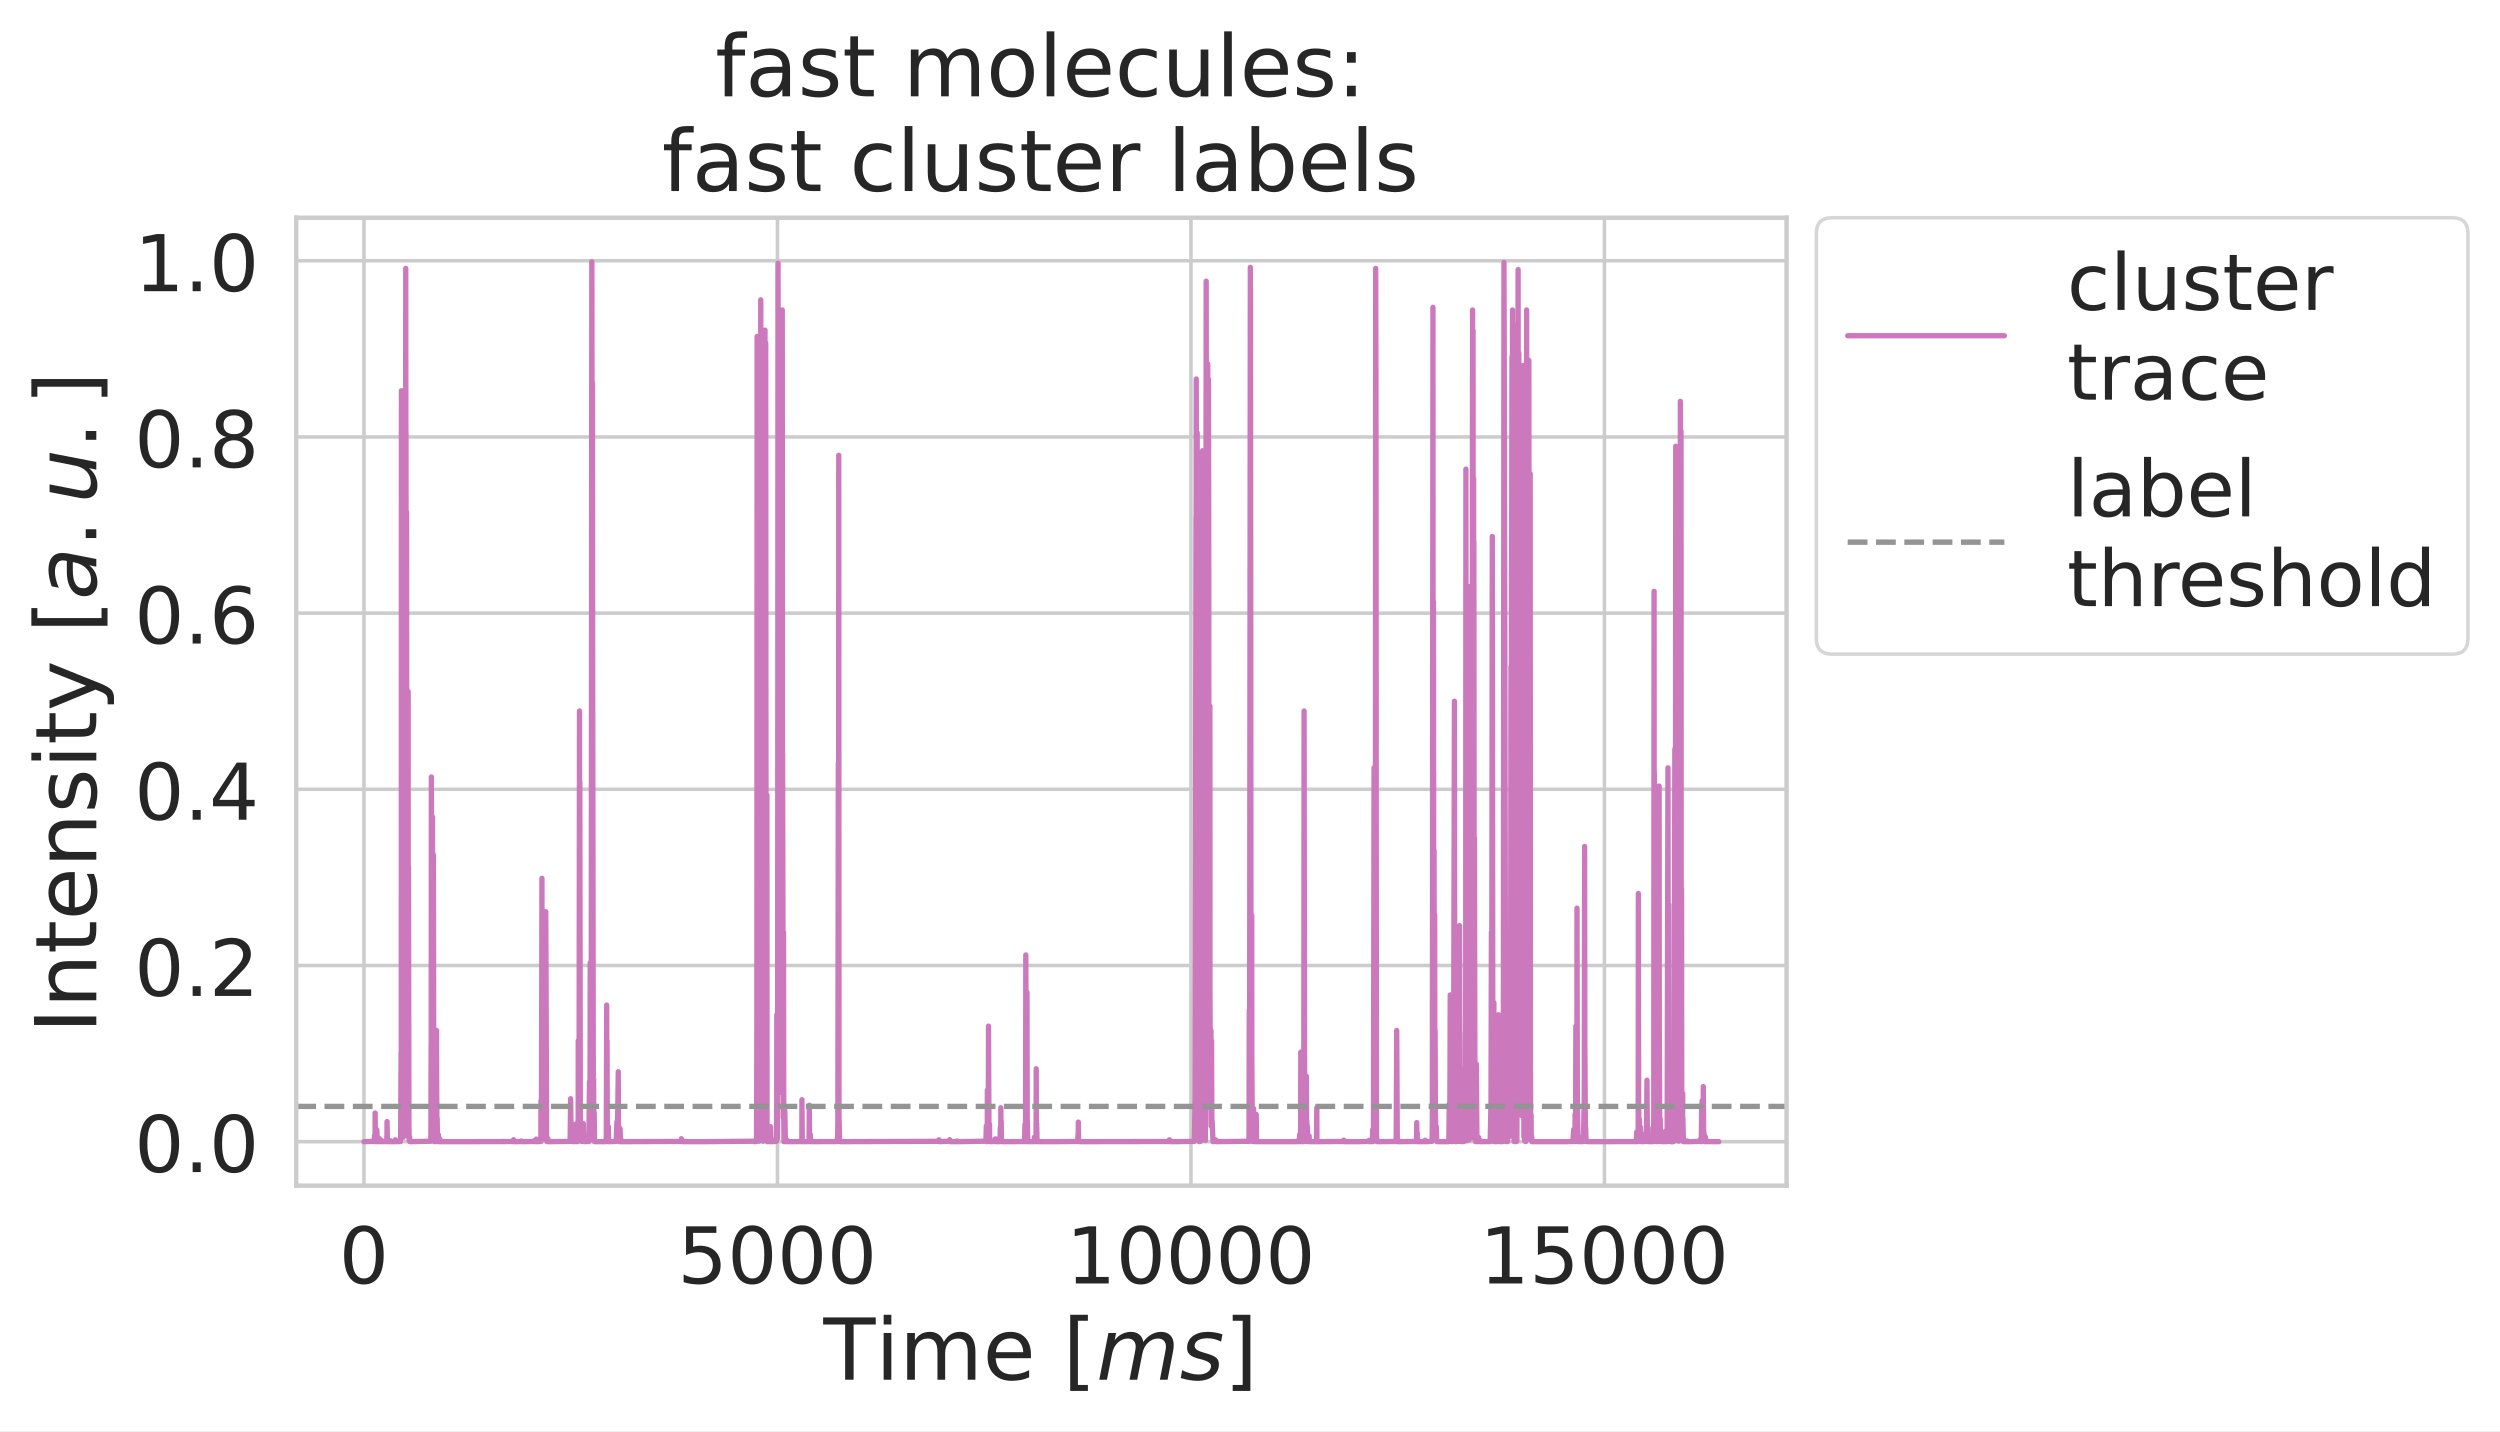 <?xml version="1.0" encoding="UTF-8"?>
<svg xmlns="http://www.w3.org/2000/svg" xmlns:xlink="http://www.w3.org/1999/xlink" width="561.619pt" height="321.668pt" viewBox="0 0 561.619 321.668" version="1.1">
<rect x="0" y="0" width="561.619" height="321.668" fill="#808080" stroke="none"/>
<defs>
<g>
<symbol overflow="visible" id="glyph0-0">
<path style="stroke:none;" d="M 5.598 -11.688 C 4.699 -11.688 4.031 -11.246 3.574 -10.367 C 3.113 -9.488 2.902 -8.168 2.902 -6.406 C 2.902 -4.645 3.113 -3.328 3.574 -2.445 C 4.031 -1.566 4.699 -1.125 5.598 -1.125 C 6.496 -1.125 7.164 -1.566 7.621 -2.445 C 8.062 -3.328 8.289 -4.645 8.289 -6.406 C 8.289 -8.168 8.062 -9.488 7.621 -10.367 C 7.164 -11.246 6.496 -11.688 5.598 -11.688 Z M 5.598 -13.059 C 7.023 -13.059 8.113 -12.477 8.887 -11.352 C 9.645 -10.207 10.031 -8.555 10.031 -6.406 C 10.031 -4.242 9.645 -2.586 8.887 -1.461 C 8.113 -0.336 7.023 0.23 5.578 0.23 C 4.137 0.23 3.043 -0.336 2.289 -1.461 C 1.531 -2.586 1.16 -4.242 1.16 -6.406 C 1.16 -8.555 1.531 -10.207 2.289 -11.352 C 3.043 -12.477 4.152 -13.059 5.598 -13.059 Z M 5.598 -13.059 "/>
</symbol>
<symbol overflow="visible" id="glyph0-1">
<path style="stroke:none;" d="M 1.902 -12.832 L 8.711 -12.832 L 8.711 -11.371 L 3.484 -11.371 L 3.484 -8.219 C 3.73 -8.309 3.996 -8.379 4.242 -8.414 C 4.488 -8.449 4.754 -8.484 5 -8.484 C 6.426 -8.484 7.551 -8.078 8.395 -7.305 C 9.238 -6.512 9.664 -5.457 9.664 -4.117 C 9.664 -2.727 9.223 -1.656 8.359 -0.898 C 7.496 -0.141 6.281 0.23 4.734 0.23 C 4.188 0.23 3.645 0.176 3.078 0.105 C 2.516 0.02 1.953 -0.105 1.355 -0.301 L 1.355 -2.043 C 1.867 -1.762 2.395 -1.547 2.957 -1.406 C 3.504 -1.266 4.082 -1.215 4.699 -1.215 C 5.684 -1.215 6.477 -1.461 7.059 -1.988 C 7.621 -2.516 7.922 -3.223 7.922 -4.117 C 7.922 -5 7.621 -5.703 7.059 -6.23 C 6.477 -6.758 5.684 -7.023 4.699 -7.023 C 4.242 -7.023 3.766 -6.969 3.309 -6.863 C 2.852 -6.758 2.375 -6.602 1.902 -6.391 Z M 1.902 -12.832 "/>
</symbol>
<symbol overflow="visible" id="glyph0-2">
<path style="stroke:none;" d="M 2.184 -1.461 L 5.016 -1.461 L 5.016 -11.246 L 1.938 -10.629 L 1.938 -12.215 L 5 -12.832 L 6.742 -12.832 L 6.742 -1.461 L 9.574 -1.461 L 9.574 0 L 2.184 0 Z M 2.184 -1.461 "/>
</symbol>
<symbol overflow="visible" id="glyph0-3">
<path style="stroke:none;" d="M 1.883 -2.184 L 3.695 -2.184 L 3.695 0 L 1.883 0 Z M 1.883 -2.184 "/>
</symbol>
<symbol overflow="visible" id="glyph0-4">
<path style="stroke:none;" d="M 3.379 -1.461 L 9.434 -1.461 L 9.434 0 L 1.285 0 L 1.285 -1.461 C 1.938 -2.129 2.832 -3.043 3.977 -4.207 C 5.105 -5.352 5.824 -6.09 6.125 -6.426 C 6.688 -7.039 7.074 -7.566 7.285 -8.008 C 7.496 -8.43 7.621 -8.871 7.621 -9.293 C 7.621 -9.961 7.375 -10.523 6.898 -10.945 C 6.426 -11.371 5.809 -11.598 5.035 -11.598 C 4.488 -11.598 3.906 -11.492 3.309 -11.316 C 2.711 -11.125 2.059 -10.84 1.371 -10.453 L 1.371 -12.215 C 2.078 -12.496 2.727 -12.707 3.328 -12.848 C 3.926 -12.988 4.488 -13.059 5 -13.059 C 6.32 -13.059 7.375 -12.727 8.168 -12.055 C 8.957 -11.387 9.363 -10.508 9.363 -9.398 C 9.363 -8.871 9.258 -8.359 9.062 -7.902 C 8.871 -7.426 8.52 -6.863 7.992 -6.23 C 7.848 -6.055 7.391 -5.578 6.617 -4.789 C 5.844 -3.996 4.77 -2.887 3.379 -1.461 Z M 3.379 -1.461 "/>
</symbol>
<symbol overflow="visible" id="glyph0-5">
<path style="stroke:none;" d="M 6.652 -11.316 L 2.27 -4.469 L 6.652 -4.469 Z M 6.195 -12.832 L 8.379 -12.832 L 8.379 -4.469 L 10.207 -4.469 L 10.207 -3.027 L 8.379 -3.027 L 8.379 0 L 6.652 0 L 6.652 -3.027 L 0.863 -3.027 L 0.863 -4.699 Z M 6.195 -12.832 "/>
</symbol>
<symbol overflow="visible" id="glyph0-6">
<path style="stroke:none;" d="M 5.809 -7.109 C 5.035 -7.109 4.418 -6.828 3.961 -6.301 C 3.504 -5.773 3.273 -5.035 3.273 -4.117 C 3.273 -3.188 3.504 -2.445 3.961 -1.918 C 4.418 -1.391 5.035 -1.125 5.809 -1.125 C 6.582 -1.125 7.199 -1.391 7.656 -1.918 C 8.113 -2.445 8.344 -3.188 8.344 -4.117 C 8.344 -5.035 8.113 -5.773 7.656 -6.301 C 7.199 -6.828 6.582 -7.109 5.809 -7.109 Z M 9.258 -12.547 L 9.258 -10.965 C 8.816 -11.176 8.379 -11.336 7.938 -11.441 C 7.48 -11.547 7.039 -11.598 6.617 -11.598 C 5.457 -11.598 4.574 -11.211 3.977 -10.438 C 3.379 -9.664 3.027 -8.484 2.957 -6.934 C 3.293 -7.426 3.715 -7.812 4.223 -8.078 C 4.734 -8.344 5.297 -8.484 5.914 -8.484 C 7.199 -8.484 8.219 -8.078 8.957 -7.305 C 9.699 -6.531 10.086 -5.457 10.086 -4.117 C 10.086 -2.797 9.68 -1.742 8.906 -0.949 C 8.133 -0.16 7.094 0.23 5.809 0.23 C 4.328 0.23 3.188 -0.336 2.41 -1.461 C 1.621 -2.586 1.23 -4.242 1.23 -6.406 C 1.23 -8.43 1.707 -10.051 2.676 -11.246 C 3.625 -12.441 4.93 -13.059 6.547 -13.059 C 6.969 -13.059 7.41 -13.008 7.867 -12.938 C 8.309 -12.848 8.766 -12.727 9.258 -12.547 Z M 9.258 -12.547 "/>
</symbol>
<symbol overflow="visible" id="glyph0-7">
<path style="stroke:none;" d="M 5.598 -6.09 C 4.77 -6.09 4.117 -5.859 3.645 -5.422 C 3.168 -4.98 2.938 -4.383 2.938 -3.609 C 2.938 -2.832 3.168 -2.219 3.645 -1.777 C 4.117 -1.336 4.77 -1.125 5.598 -1.125 C 6.406 -1.125 7.059 -1.336 7.531 -1.797 C 8.008 -2.234 8.254 -2.832 8.254 -3.609 C 8.254 -4.383 8.008 -4.98 7.551 -5.422 C 7.074 -5.859 6.426 -6.09 5.598 -6.09 Z M 3.855 -6.828 C 3.113 -7.004 2.535 -7.355 2.113 -7.867 C 1.691 -8.379 1.496 -8.992 1.496 -9.734 C 1.496 -10.754 1.848 -11.562 2.586 -12.16 C 3.309 -12.762 4.312 -13.059 5.598 -13.059 C 6.863 -13.059 7.867 -12.762 8.605 -12.16 C 9.328 -11.562 9.699 -10.754 9.699 -9.734 C 9.699 -8.992 9.488 -8.379 9.062 -7.867 C 8.641 -7.355 8.078 -7.004 7.34 -6.828 C 8.168 -6.637 8.816 -6.246 9.293 -5.684 C 9.75 -5.121 9.996 -4.418 9.996 -3.609 C 9.996 -2.359 9.609 -1.406 8.852 -0.758 C 8.078 -0.09 6.988 0.23 5.578 0.23 C 4.172 0.23 3.078 -0.09 2.324 -0.758 C 1.566 -1.406 1.195 -2.359 1.195 -3.609 C 1.195 -4.418 1.426 -5.121 1.902 -5.684 C 2.359 -6.246 3.008 -6.637 3.855 -6.828 Z M 3.223 -9.574 C 3.223 -8.906 3.414 -8.379 3.836 -8.008 C 4.258 -7.637 4.84 -7.461 5.598 -7.461 C 6.336 -7.461 6.918 -7.637 7.34 -8.008 C 7.762 -8.379 7.973 -8.906 7.973 -9.574 C 7.973 -10.242 7.762 -10.754 7.34 -11.125 C 6.918 -11.492 6.336 -11.688 5.598 -11.688 C 4.84 -11.688 4.258 -11.492 3.836 -11.125 C 3.414 -10.754 3.223 -10.242 3.223 -9.574 Z M 3.223 -9.574 "/>
</symbol>
<symbol overflow="visible" id="glyph0-8">
<path style="stroke:none;" d="M 8.59 -9.258 L 8.59 -7.777 C 8.133 -8.027 7.691 -8.203 7.234 -8.324 C 6.777 -8.449 6.336 -8.52 5.879 -8.52 C 4.859 -8.52 4.047 -8.184 3.484 -7.531 C 2.922 -6.883 2.641 -5.965 2.641 -4.805 C 2.641 -3.625 2.922 -2.711 3.484 -2.059 C 4.047 -1.406 4.859 -1.09 5.879 -1.09 C 6.336 -1.09 6.777 -1.145 7.234 -1.266 C 7.691 -1.391 8.133 -1.586 8.59 -1.832 L 8.59 -0.371 C 8.133 -0.16 7.672 0 7.215 0.09 C 6.742 0.176 6.23 0.23 5.703 0.23 C 4.258 0.23 3.098 -0.211 2.254 -1.125 C 1.391 -2.023 0.969 -3.258 0.969 -4.805 C 0.969 -6.371 1.391 -7.602 2.254 -8.5 C 3.113 -9.398 4.293 -9.855 5.809 -9.855 C 6.301 -9.855 6.777 -9.805 7.234 -9.699 C 7.691 -9.594 8.148 -9.453 8.59 -9.258 Z M 8.59 -9.258 "/>
</symbol>
<symbol overflow="visible" id="glyph0-9">
<path style="stroke:none;" d="M 1.656 -13.375 L 3.238 -13.375 L 3.238 0 L 1.656 0 Z M 1.656 -13.375 "/>
</symbol>
<symbol overflow="visible" id="glyph0-10">
<path style="stroke:none;" d="M 1.496 -3.801 L 1.496 -9.629 L 3.078 -9.629 L 3.078 -3.855 C 3.078 -2.938 3.258 -2.27 3.609 -1.812 C 3.961 -1.355 4.488 -1.125 5.211 -1.125 C 6.055 -1.125 6.742 -1.391 7.234 -1.938 C 7.727 -2.48 7.973 -3.223 7.973 -4.172 L 7.973 -9.629 L 9.559 -9.629 L 9.559 0 L 7.973 0 L 7.973 -1.477 C 7.586 -0.879 7.129 -0.457 6.637 -0.176 C 6.125 0.09 5.543 0.23 4.875 0.23 C 3.766 0.23 2.922 -0.105 2.359 -0.793 C 1.777 -1.461 1.496 -2.465 1.496 -3.801 Z M 5.473 -9.855 Z M 5.473 -9.855 "/>
</symbol>
<symbol overflow="visible" id="glyph0-11">
<path style="stroke:none;" d="M 7.797 -9.344 L 7.797 -7.848 C 7.34 -8.062 6.883 -8.238 6.406 -8.359 C 5.914 -8.465 5.422 -8.535 4.91 -8.535 C 4.117 -8.535 3.52 -8.414 3.133 -8.168 C 2.746 -7.922 2.551 -7.566 2.551 -7.094 C 2.551 -6.723 2.691 -6.441 2.973 -6.23 C 3.258 -6.02 3.82 -5.809 4.664 -5.633 L 5.211 -5.508 C 6.336 -5.262 7.129 -4.91 7.602 -4.488 C 8.062 -4.047 8.309 -3.434 8.309 -2.656 C 8.309 -1.762 7.957 -1.055 7.25 -0.547 C 6.547 -0.02 5.562 0.23 4.328 0.23 C 3.801 0.23 3.273 0.176 2.711 0.09 C 2.148 0 1.566 -0.141 0.949 -0.352 L 0.949 -1.988 C 1.531 -1.672 2.113 -1.441 2.676 -1.301 C 3.238 -1.145 3.801 -1.074 4.363 -1.074 C 5.105 -1.074 5.684 -1.195 6.09 -1.441 C 6.477 -1.691 6.688 -2.059 6.688 -2.535 C 6.688 -2.957 6.531 -3.293 6.246 -3.52 C 5.965 -3.75 5.332 -3.977 4.348 -4.188 L 3.801 -4.312 C 2.816 -4.523 2.094 -4.84 1.672 -5.262 C 1.23 -5.684 1.02 -6.266 1.02 -7.023 C 1.02 -7.922 1.336 -8.625 1.973 -9.117 C 2.605 -9.609 3.52 -9.855 4.719 -9.855 C 5.297 -9.855 5.844 -9.805 6.371 -9.715 C 6.883 -9.629 7.355 -9.504 7.797 -9.344 Z M 7.797 -9.344 "/>
</symbol>
<symbol overflow="visible" id="glyph0-12">
<path style="stroke:none;" d="M 3.223 -12.355 L 3.223 -9.629 L 6.477 -9.629 L 6.477 -8.395 L 3.223 -8.395 L 3.223 -3.168 C 3.223 -2.375 3.328 -1.867 3.539 -1.656 C 3.75 -1.426 4.188 -1.32 4.859 -1.32 L 6.477 -1.32 L 6.477 0 L 4.859 0 C 3.625 0 2.781 -0.23 2.324 -0.688 C 1.867 -1.145 1.637 -1.973 1.637 -3.168 L 1.637 -8.395 L 0.477 -8.395 L 0.477 -9.629 L 1.637 -9.629 L 1.637 -12.355 Z M 3.223 -12.355 "/>
</symbol>
<symbol overflow="visible" id="glyph0-13">
<path style="stroke:none;" d="M 9.891 -5.211 L 9.891 -4.434 L 2.621 -4.434 C 2.691 -3.344 3.008 -2.5 3.609 -1.938 C 4.188 -1.371 5 -1.09 6.055 -1.09 C 6.652 -1.09 7.25 -1.16 7.812 -1.301 C 8.379 -1.441 8.957 -1.672 9.523 -1.988 L 9.523 -0.492 C 8.957 -0.246 8.379 -0.055 7.777 0.055 C 7.18 0.16 6.566 0.23 5.965 0.23 C 4.418 0.23 3.203 -0.211 2.305 -1.09 C 1.406 -1.973 0.969 -3.188 0.969 -4.719 C 0.969 -6.281 1.391 -7.531 2.234 -8.465 C 3.078 -9.379 4.242 -9.855 5.684 -9.855 C 6.988 -9.855 8.008 -9.434 8.766 -8.605 C 9.504 -7.762 9.891 -6.637 9.891 -5.211 Z M 8.309 -5.668 C 8.289 -6.531 8.043 -7.215 7.586 -7.742 C 7.109 -8.254 6.477 -8.52 5.703 -8.52 C 4.824 -8.52 4.117 -8.254 3.59 -7.762 C 3.062 -7.27 2.746 -6.566 2.676 -5.668 Z M 8.309 -5.668 "/>
</symbol>
<symbol overflow="visible" id="glyph0-14">
<path style="stroke:none;" d="M 7.234 -8.148 C 7.059 -8.254 6.863 -8.324 6.652 -8.379 C 6.441 -8.414 6.211 -8.449 5.965 -8.449 C 5.07 -8.449 4.383 -8.148 3.906 -7.566 C 3.414 -6.988 3.188 -6.16 3.188 -5.07 L 3.188 0 L 1.602 0 L 1.602 -9.629 L 3.188 -9.629 L 3.188 -8.133 C 3.504 -8.711 3.941 -9.152 4.469 -9.434 C 5 -9.715 5.648 -9.855 6.426 -9.855 C 6.531 -9.855 6.652 -9.84 6.793 -9.84 C 6.918 -9.82 7.059 -9.805 7.234 -9.77 Z M 7.234 -8.148 "/>
</symbol>
<symbol overflow="visible" id="glyph0-15">
<path style="stroke:none;" d="M 6.035 -4.84 C 4.754 -4.84 3.871 -4.68 3.379 -4.398 C 2.887 -4.102 2.641 -3.609 2.641 -2.902 C 2.641 -2.34 2.816 -1.883 3.188 -1.566 C 3.555 -1.23 4.066 -1.074 4.699 -1.074 C 5.578 -1.074 6.281 -1.371 6.812 -2.008 C 7.34 -2.621 7.602 -3.449 7.602 -4.488 L 7.602 -4.84 Z M 9.188 -5.492 L 9.188 0 L 7.602 0 L 7.602 -1.461 C 7.234 -0.863 6.777 -0.441 6.246 -0.176 C 5.719 0.09 5.051 0.23 4.277 0.23 C 3.293 0.23 2.5 -0.035 1.918 -0.582 C 1.336 -1.125 1.055 -1.867 1.055 -2.797 C 1.055 -3.871 1.406 -4.68 2.148 -5.246 C 2.867 -5.789 3.941 -6.07 5.387 -6.07 L 7.602 -6.07 L 7.602 -6.23 C 7.602 -6.953 7.355 -7.516 6.883 -7.922 C 6.406 -8.309 5.738 -8.52 4.875 -8.52 C 4.312 -8.52 3.785 -8.449 3.258 -8.309 C 2.727 -8.168 2.234 -7.973 1.762 -7.727 L 1.762 -9.188 C 2.324 -9.398 2.887 -9.574 3.434 -9.68 C 3.977 -9.785 4.504 -9.855 5.035 -9.855 C 6.426 -9.855 7.461 -9.488 8.148 -8.766 C 8.836 -8.043 9.188 -6.953 9.188 -5.492 Z M 9.188 -5.492 "/>
</symbol>
<symbol overflow="visible" id="glyph0-16">
<path style="stroke:none;" d="M 8.57 -4.805 C 8.57 -5.965 8.324 -6.863 7.848 -7.531 C 7.355 -8.203 6.707 -8.535 5.879 -8.535 C 5.035 -8.535 4.383 -8.203 3.906 -7.531 C 3.414 -6.863 3.188 -5.965 3.188 -4.805 C 3.188 -3.645 3.414 -2.727 3.906 -2.059 C 4.383 -1.391 5.035 -1.074 5.879 -1.074 C 6.707 -1.074 7.355 -1.391 7.848 -2.059 C 8.324 -2.727 8.57 -3.645 8.57 -4.805 Z M 3.188 -8.168 C 3.504 -8.73 3.926 -9.152 4.434 -9.434 C 4.945 -9.715 5.562 -9.855 6.266 -9.855 C 7.426 -9.855 8.379 -9.379 9.117 -8.465 C 9.84 -7.531 10.207 -6.32 10.207 -4.805 C 10.207 -3.293 9.84 -2.059 9.117 -1.145 C 8.379 -0.23 7.426 0.23 6.266 0.23 C 5.562 0.23 4.945 0.09 4.434 -0.176 C 3.926 -0.441 3.504 -0.863 3.188 -1.441 L 3.188 0 L 1.602 0 L 1.602 -13.375 L 3.188 -13.375 Z M 3.188 -8.168 "/>
</symbol>
<symbol overflow="visible" id="glyph0-17">
<path style="stroke:none;" d="M 9.664 -5.809 L 9.664 0 L 8.078 0 L 8.078 -5.754 C 8.078 -6.672 7.887 -7.34 7.531 -7.797 C 7.18 -8.254 6.652 -8.484 5.949 -8.484 C 5.086 -8.484 4.418 -8.203 3.926 -7.656 C 3.434 -7.109 3.188 -6.371 3.188 -5.438 L 3.188 0 L 1.602 0 L 1.602 -13.375 L 3.188 -13.375 L 3.188 -8.133 C 3.555 -8.695 3.996 -9.133 4.523 -9.414 C 5.035 -9.699 5.633 -9.855 6.301 -9.855 C 7.391 -9.855 8.238 -9.504 8.801 -8.816 C 9.363 -8.133 9.664 -7.129 9.664 -5.809 Z M 9.664 -5.809 "/>
</symbol>
<symbol overflow="visible" id="glyph0-18">
<path style="stroke:none;" d="M 5.387 -8.52 C 4.539 -8.52 3.871 -8.184 3.379 -7.516 C 2.887 -6.848 2.641 -5.949 2.641 -4.805 C 2.641 -3.645 2.867 -2.746 3.363 -2.078 C 3.855 -1.406 4.523 -1.09 5.387 -1.09 C 6.23 -1.09 6.898 -1.406 7.391 -2.078 C 7.887 -2.746 8.133 -3.645 8.133 -4.805 C 8.133 -5.93 7.887 -6.848 7.391 -7.516 C 6.898 -8.184 6.23 -8.52 5.387 -8.52 Z M 5.387 -9.855 C 6.758 -9.855 7.832 -9.398 8.625 -8.52 C 9.398 -7.621 9.805 -6.391 9.805 -4.805 C 9.805 -3.223 9.398 -1.988 8.625 -1.109 C 7.832 -0.211 6.758 0.23 5.387 0.23 C 3.996 0.23 2.902 -0.211 2.129 -1.109 C 1.355 -1.988 0.969 -3.223 0.969 -4.805 C 0.969 -6.391 1.355 -7.621 2.129 -8.52 C 2.902 -9.398 3.996 -9.855 5.387 -9.855 Z M 5.387 -9.855 "/>
</symbol>
<symbol overflow="visible" id="glyph0-19">
<path style="stroke:none;" d="M 7.992 -8.168 L 7.992 -13.375 L 9.574 -13.375 L 9.574 0 L 7.992 0 L 7.992 -1.441 C 7.656 -0.863 7.234 -0.441 6.723 -0.176 C 6.211 0.09 5.613 0.23 4.91 0.23 C 3.75 0.23 2.797 -0.23 2.059 -1.145 C 1.32 -2.059 0.969 -3.293 0.969 -4.805 C 0.969 -6.32 1.32 -7.531 2.059 -8.465 C 2.797 -9.379 3.75 -9.855 4.91 -9.855 C 5.613 -9.855 6.211 -9.715 6.723 -9.434 C 7.234 -9.152 7.656 -8.73 7.992 -8.168 Z M 2.605 -4.805 C 2.605 -3.645 2.832 -2.727 3.309 -2.059 C 3.785 -1.391 4.434 -1.074 5.281 -1.074 C 6.125 -1.074 6.777 -1.391 7.27 -2.059 C 7.742 -2.727 7.992 -3.645 7.992 -4.805 C 7.992 -5.965 7.742 -6.863 7.27 -7.531 C 6.777 -8.203 6.125 -8.535 5.281 -8.535 C 4.434 -8.535 3.785 -8.203 3.309 -7.531 C 2.832 -6.863 2.605 -5.965 2.605 -4.805 Z M 2.605 -4.805 "/>
</symbol>
<symbol overflow="visible" id="glyph1-0">
<path style="stroke:none;" d="M -0.039 -13.996 L 11.789 -13.996 L 11.789 -12.402 L 6.816 -12.402 L 6.816 0 L 4.914 0 L 4.914 -12.402 L -0.039 -12.402 Z M -0.039 -13.996 "/>
</symbol>
<symbol overflow="visible" id="glyph1-1">
<path style="stroke:none;" d="M 1.805 -10.504 L 3.531 -10.504 L 3.531 0 L 1.805 0 Z M 1.805 -14.594 L 3.531 -14.594 L 3.531 -12.402 L 1.805 -12.402 Z M 1.805 -14.594 "/>
</symbol>
<symbol overflow="visible" id="glyph1-2">
<path style="stroke:none;" d="M 9.984 -8.488 C 10.406 -9.254 10.926 -9.812 11.52 -10.195 C 12.113 -10.559 12.824 -10.754 13.652 -10.754 C 14.727 -10.754 15.57 -10.367 16.168 -9.602 C 16.762 -8.832 17.07 -7.738 17.07 -6.336 L 17.07 0 L 15.34 0 L 15.34 -6.277 C 15.34 -7.277 15.148 -8.027 14.805 -8.523 C 14.438 -9.004 13.902 -9.254 13.172 -9.254 C 12.27 -9.254 11.559 -8.945 11.039 -8.352 C 10.523 -7.758 10.273 -6.949 10.273 -5.934 L 10.273 0 L 8.543 0 L 8.543 -6.277 C 8.543 -7.277 8.352 -8.027 8.008 -8.523 C 7.641 -9.004 7.086 -9.254 6.355 -9.254 C 5.473 -9.254 4.762 -8.945 4.242 -8.352 C 3.727 -7.758 3.477 -6.949 3.477 -5.934 L 3.477 0 L 1.746 0 L 1.746 -10.504 L 3.477 -10.504 L 3.477 -8.871 C 3.859 -9.504 4.34 -9.984 4.895 -10.293 C 5.434 -10.598 6.086 -10.754 6.855 -10.754 C 7.621 -10.754 8.258 -10.559 8.793 -10.176 C 9.332 -9.793 9.715 -9.215 9.984 -8.488 Z M 9.984 -8.488 "/>
</symbol>
<symbol overflow="visible" id="glyph1-3">
<path style="stroke:none;" d="M 10.789 -5.684 L 10.789 -4.84 L 2.859 -4.84 C 2.938 -3.648 3.281 -2.727 3.938 -2.113 C 4.57 -1.496 5.453 -1.191 6.605 -1.191 C 7.258 -1.191 7.91 -1.266 8.523 -1.422 C 9.141 -1.574 9.773 -1.824 10.387 -2.168 L 10.387 -0.539 C 9.773 -0.27 9.141 -0.059 8.488 0.059 C 7.832 0.172 7.16 0.25 6.508 0.25 C 4.82 0.25 3.496 -0.23 2.516 -1.191 C 1.535 -2.152 1.055 -3.477 1.055 -5.145 C 1.055 -6.855 1.516 -8.219 2.438 -9.234 C 3.359 -10.234 4.629 -10.754 6.203 -10.754 C 7.621 -10.754 8.734 -10.293 9.562 -9.391 C 10.367 -8.469 10.789 -7.238 10.789 -5.684 Z M 9.062 -6.184 C 9.043 -7.125 8.773 -7.871 8.273 -8.449 C 7.758 -9.004 7.066 -9.293 6.223 -9.293 C 5.262 -9.293 4.492 -9.004 3.918 -8.469 C 3.34 -7.93 2.996 -7.16 2.918 -6.184 Z M 9.062 -6.184 "/>
</symbol>
<symbol overflow="visible" id="glyph1-4">
<path style="stroke:none;" d=""/>
</symbol>
<symbol overflow="visible" id="glyph1-5">
<path style="stroke:none;" d="M 1.652 -14.594 L 5.625 -14.594 L 5.625 -13.246 L 3.379 -13.246 L 3.379 1.172 L 5.625 1.172 L 5.625 2.516 L 1.652 2.516 Z M 1.652 -14.594 "/>
</symbol>
<symbol overflow="visible" id="glyph1-6">
<path style="stroke:none;" d="M 5.836 -14.594 L 5.836 2.516 L 1.863 2.516 L 1.863 1.172 L 4.109 1.172 L 4.109 -13.246 L 1.863 -13.246 L 1.863 -14.594 Z M 5.836 -14.594 "/>
</symbol>
<symbol overflow="visible" id="glyph1-7">
<path style="stroke:none;" d="M 7.125 -14.594 L 7.125 -13.152 L 5.473 -13.152 C 4.859 -13.152 4.414 -13.02 4.188 -12.77 C 3.938 -12.52 3.82 -12.078 3.82 -11.426 L 3.82 -10.504 L 6.664 -10.504 L 6.664 -9.16 L 3.82 -9.16 L 3.82 0 L 2.094 0 L 2.094 -9.16 L 0.441 -9.16 L 0.441 -10.504 L 2.094 -10.504 L 2.094 -11.23 C 2.094 -12.383 2.363 -13.246 2.898 -13.785 C 3.438 -14.324 4.301 -14.594 5.492 -14.594 Z M 7.125 -14.594 "/>
</symbol>
<symbol overflow="visible" id="glyph1-8">
<path style="stroke:none;" d="M 6.586 -5.281 C 5.184 -5.281 4.223 -5.105 3.688 -4.801 C 3.148 -4.473 2.879 -3.938 2.879 -3.168 C 2.879 -2.555 3.07 -2.055 3.477 -1.707 C 3.879 -1.344 4.434 -1.172 5.125 -1.172 C 6.086 -1.172 6.855 -1.496 7.43 -2.188 C 8.008 -2.859 8.293 -3.762 8.293 -4.895 L 8.293 -5.281 Z M 10.023 -5.992 L 10.023 0 L 8.293 0 L 8.293 -1.594 C 7.891 -0.941 7.391 -0.48 6.816 -0.191 C 6.238 0.098 5.512 0.25 4.664 0.25 C 3.59 0.25 2.727 -0.039 2.094 -0.633 C 1.461 -1.23 1.152 -2.035 1.152 -3.055 C 1.152 -4.223 1.535 -5.105 2.344 -5.723 C 3.129 -6.316 4.301 -6.625 5.875 -6.625 L 8.293 -6.625 L 8.293 -6.797 C 8.293 -7.586 8.027 -8.199 7.508 -8.641 C 6.988 -9.062 6.258 -9.293 5.32 -9.293 C 4.703 -9.293 4.129 -9.215 3.551 -9.062 C 2.977 -8.91 2.438 -8.699 1.922 -8.43 L 1.922 -10.023 C 2.535 -10.254 3.148 -10.445 3.742 -10.559 C 4.34 -10.676 4.914 -10.754 5.492 -10.754 C 7.008 -10.754 8.141 -10.348 8.891 -9.562 C 9.637 -8.773 10.023 -7.586 10.023 -5.992 Z M 10.023 -5.992 "/>
</symbol>
<symbol overflow="visible" id="glyph1-9">
<path style="stroke:none;" d="M 8.504 -10.195 L 8.504 -8.562 C 8.008 -8.793 7.508 -8.984 6.988 -9.121 C 6.453 -9.234 5.914 -9.312 5.355 -9.312 C 4.492 -9.312 3.84 -9.176 3.418 -8.91 C 2.996 -8.641 2.785 -8.258 2.785 -7.738 C 2.785 -7.336 2.938 -7.027 3.246 -6.797 C 3.551 -6.566 4.168 -6.336 5.09 -6.145 L 5.684 -6.008 C 6.91 -5.742 7.777 -5.355 8.293 -4.895 C 8.793 -4.414 9.062 -3.742 9.062 -2.898 C 9.062 -1.922 8.68 -1.152 7.91 -0.594 C 7.141 -0.02 6.066 0.25 4.723 0.25 C 4.148 0.25 3.57 0.191 2.957 0.098 C 2.344 0 1.707 -0.152 1.035 -0.383 L 1.035 -2.168 C 1.672 -1.824 2.305 -1.574 2.918 -1.422 C 3.531 -1.246 4.148 -1.172 4.762 -1.172 C 5.566 -1.172 6.203 -1.305 6.645 -1.574 C 7.066 -1.844 7.297 -2.246 7.297 -2.766 C 7.297 -3.227 7.125 -3.59 6.816 -3.84 C 6.508 -4.09 5.816 -4.34 4.742 -4.57 L 4.148 -4.703 C 3.07 -4.934 2.285 -5.281 1.824 -5.742 C 1.344 -6.203 1.113 -6.836 1.113 -7.66 C 1.113 -8.641 1.461 -9.406 2.152 -9.945 C 2.84 -10.484 3.84 -10.754 5.145 -10.754 C 5.777 -10.754 6.375 -10.695 6.949 -10.598 C 7.508 -10.504 8.027 -10.367 8.504 -10.195 Z M 8.504 -10.195 "/>
</symbol>
<symbol overflow="visible" id="glyph1-10">
<path style="stroke:none;" d="M 3.512 -13.477 L 3.512 -10.504 L 7.066 -10.504 L 7.066 -9.16 L 3.512 -9.16 L 3.512 -3.457 C 3.512 -2.594 3.629 -2.035 3.859 -1.805 C 4.09 -1.555 4.57 -1.441 5.301 -1.441 L 7.066 -1.441 L 7.066 0 L 5.301 0 C 3.957 0 3.035 -0.25 2.535 -0.75 C 2.035 -1.246 1.785 -2.152 1.785 -3.457 L 1.785 -9.16 L 0.52 -9.16 L 0.52 -10.504 L 1.785 -10.504 L 1.785 -13.477 Z M 3.512 -13.477 "/>
</symbol>
<symbol overflow="visible" id="glyph1-11">
<path style="stroke:none;" d="M 5.875 -9.293 C 4.953 -9.293 4.223 -8.93 3.688 -8.199 C 3.148 -7.469 2.879 -6.488 2.879 -5.242 C 2.879 -3.973 3.129 -2.996 3.668 -2.266 C 4.203 -1.535 4.934 -1.191 5.875 -1.191 C 6.797 -1.191 7.527 -1.535 8.062 -2.266 C 8.602 -2.996 8.871 -3.973 8.871 -5.242 C 8.871 -6.469 8.602 -7.469 8.062 -8.199 C 7.527 -8.93 6.797 -9.293 5.875 -9.293 Z M 5.875 -10.754 C 7.371 -10.754 8.543 -10.254 9.406 -9.293 C 10.254 -8.312 10.695 -6.969 10.695 -5.242 C 10.695 -3.512 10.254 -2.168 9.406 -1.211 C 8.543 -0.23 7.371 0.25 5.875 0.25 C 4.359 0.25 3.168 -0.23 2.324 -1.211 C 1.477 -2.168 1.055 -3.512 1.055 -5.242 C 1.055 -6.969 1.477 -8.312 2.324 -9.293 C 3.168 -10.254 4.359 -10.754 5.875 -10.754 Z M 5.875 -10.754 "/>
</symbol>
<symbol overflow="visible" id="glyph1-12">
<path style="stroke:none;" d="M 1.805 -14.594 L 3.531 -14.594 L 3.531 0 L 1.805 0 Z M 1.805 -14.594 "/>
</symbol>
<symbol overflow="visible" id="glyph1-13">
<path style="stroke:none;" d="M 9.371 -10.098 L 9.371 -8.488 C 8.871 -8.754 8.391 -8.945 7.891 -9.082 C 7.391 -9.215 6.91 -9.293 6.414 -9.293 C 5.301 -9.293 4.414 -8.93 3.801 -8.219 C 3.188 -7.508 2.879 -6.508 2.879 -5.242 C 2.879 -3.957 3.188 -2.957 3.801 -2.246 C 4.414 -1.535 5.301 -1.191 6.414 -1.191 C 6.91 -1.191 7.391 -1.246 7.891 -1.383 C 8.391 -1.516 8.871 -1.727 9.371 -1.996 L 9.371 -0.402 C 8.871 -0.172 8.371 0 7.871 0.098 C 7.355 0.191 6.797 0.25 6.223 0.25 C 4.645 0.25 3.379 -0.23 2.457 -1.23 C 1.516 -2.207 1.055 -3.551 1.055 -5.242 C 1.055 -6.949 1.516 -8.293 2.457 -9.273 C 3.398 -10.254 4.684 -10.754 6.336 -10.754 C 6.875 -10.754 7.391 -10.695 7.891 -10.578 C 8.391 -10.465 8.891 -10.309 9.371 -10.098 Z M 9.371 -10.098 "/>
</symbol>
<symbol overflow="visible" id="glyph1-14">
<path style="stroke:none;" d="M 1.633 -4.148 L 1.633 -10.504 L 3.359 -10.504 L 3.359 -4.203 C 3.359 -3.207 3.551 -2.477 3.938 -1.977 C 4.32 -1.477 4.895 -1.23 5.684 -1.23 C 6.605 -1.23 7.355 -1.516 7.891 -2.113 C 8.43 -2.707 8.699 -3.512 8.699 -4.551 L 8.699 -10.504 L 10.426 -10.504 L 10.426 0 L 8.699 0 L 8.699 -1.613 C 8.273 -0.961 7.777 -0.5 7.238 -0.191 C 6.68 0.098 6.047 0.25 5.32 0.25 C 4.109 0.25 3.188 -0.113 2.574 -0.863 C 1.938 -1.594 1.633 -2.688 1.633 -4.148 Z M 5.973 -10.754 Z M 5.973 -10.754 "/>
</symbol>
<symbol overflow="visible" id="glyph1-15">
<path style="stroke:none;" d="M 2.246 -2.379 L 4.223 -2.379 L 4.223 0 L 2.246 0 Z M 2.246 -9.926 L 4.223 -9.926 L 4.223 -7.547 L 2.246 -7.547 Z M 2.246 -9.926 "/>
</symbol>
<symbol overflow="visible" id="glyph1-16">
<path style="stroke:none;" d="M 7.891 -8.891 C 7.699 -9.004 7.488 -9.082 7.258 -9.141 C 7.027 -9.176 6.777 -9.215 6.508 -9.215 C 5.531 -9.215 4.781 -8.891 4.262 -8.258 C 3.727 -7.621 3.477 -6.719 3.477 -5.531 L 3.477 0 L 1.746 0 L 1.746 -10.504 L 3.477 -10.504 L 3.477 -8.871 C 3.82 -9.504 4.301 -9.984 4.875 -10.293 C 5.453 -10.598 6.164 -10.754 7.008 -10.754 C 7.125 -10.754 7.258 -10.734 7.41 -10.734 C 7.547 -10.715 7.699 -10.695 7.891 -10.656 Z M 7.891 -8.891 "/>
</symbol>
<symbol overflow="visible" id="glyph1-17">
<path style="stroke:none;" d="M 9.352 -5.242 C 9.352 -6.508 9.082 -7.488 8.562 -8.219 C 8.027 -8.945 7.316 -9.312 6.414 -9.312 C 5.492 -9.312 4.781 -8.945 4.262 -8.219 C 3.727 -7.488 3.477 -6.508 3.477 -5.242 C 3.477 -3.973 3.727 -2.977 4.262 -2.246 C 4.781 -1.516 5.492 -1.172 6.414 -1.172 C 7.316 -1.172 8.027 -1.516 8.562 -2.246 C 9.082 -2.977 9.352 -3.973 9.352 -5.242 Z M 3.477 -8.91 C 3.82 -9.523 4.281 -9.984 4.84 -10.293 C 5.395 -10.598 6.066 -10.754 6.836 -10.754 C 8.102 -10.754 9.141 -10.234 9.945 -9.234 C 10.734 -8.219 11.137 -6.895 11.137 -5.242 C 11.137 -3.59 10.734 -2.246 9.945 -1.246 C 9.141 -0.25 8.102 0.25 6.836 0.25 C 6.066 0.25 5.395 0.098 4.84 -0.191 C 4.281 -0.48 3.82 -0.941 3.477 -1.574 L 3.477 0 L 1.746 0 L 1.746 -14.594 L 3.477 -14.594 Z M 3.477 -8.91 "/>
</symbol>
<symbol overflow="visible" id="glyph2-0">
<path style="stroke:none;" d="M 17.242 -6.336 L 16.012 0 L 14.285 0 L 15.496 -6.277 C 15.531 -6.547 15.57 -6.777 15.609 -6.969 C 15.629 -7.16 15.648 -7.316 15.648 -7.469 C 15.648 -8.027 15.477 -8.469 15.168 -8.773 C 14.859 -9.082 14.418 -9.254 13.863 -9.254 C 13.02 -9.254 12.27 -8.93 11.617 -8.312 C 10.965 -7.68 10.539 -6.855 10.348 -5.855 L 9.195 0 L 7.469 0 L 8.699 -6.277 C 8.734 -6.508 8.773 -6.719 8.812 -6.91 C 8.832 -7.105 8.852 -7.297 8.852 -7.449 C 8.852 -8.027 8.68 -8.469 8.371 -8.773 C 8.062 -9.082 7.621 -9.254 7.086 -9.254 C 6.238 -9.254 5.473 -8.93 4.82 -8.312 C 4.168 -7.68 3.742 -6.855 3.551 -5.855 L 2.398 0 L 0.672 0 L 2.727 -10.504 L 4.453 -10.504 L 4.129 -8.871 C 4.59 -9.484 5.125 -9.945 5.762 -10.273 C 6.395 -10.578 7.066 -10.754 7.797 -10.754 C 8.543 -10.754 9.16 -10.539 9.656 -10.156 C 10.156 -9.754 10.445 -9.195 10.559 -8.488 C 11.078 -9.215 11.691 -9.793 12.383 -10.176 C 13.074 -10.559 13.805 -10.754 14.574 -10.754 C 15.457 -10.754 16.148 -10.484 16.645 -9.965 C 17.145 -9.445 17.395 -8.719 17.395 -7.777 C 17.395 -7.566 17.375 -7.336 17.355 -7.086 C 17.32 -6.836 17.281 -6.586 17.242 -6.336 Z M 17.242 -6.336 "/>
</symbol>
<symbol overflow="visible" id="glyph2-1">
<path style="stroke:none;" d="M 9.602 -10.195 L 9.273 -8.562 C 8.812 -8.793 8.312 -8.984 7.812 -9.121 C 7.316 -9.234 6.797 -9.312 6.258 -9.312 C 5.336 -9.312 4.629 -9.16 4.109 -8.852 C 3.59 -8.543 3.34 -8.121 3.34 -7.586 C 3.34 -6.969 3.938 -6.488 5.164 -6.164 C 5.242 -6.125 5.32 -6.105 5.355 -6.105 L 5.914 -5.934 C 7.066 -5.605 7.832 -5.262 8.219 -4.914 C 8.602 -4.57 8.793 -4.09 8.793 -3.496 C 8.793 -2.379 8.352 -1.477 7.469 -0.789 C 6.586 -0.098 5.414 0.25 3.992 0.25 C 3.438 0.25 2.859 0.191 2.246 0.098 C 1.633 0 0.941 -0.152 0.211 -0.383 L 0.559 -2.168 C 1.172 -1.824 1.805 -1.574 2.418 -1.422 C 3.035 -1.246 3.609 -1.172 4.188 -1.172 C 5.031 -1.172 5.703 -1.344 6.238 -1.707 C 6.758 -2.074 7.027 -2.535 7.027 -3.09 C 7.027 -3.688 6.336 -4.168 4.953 -4.551 L 4.781 -4.59 L 4.188 -4.742 C 3.301 -4.973 2.648 -5.262 2.246 -5.645 C 1.844 -6.027 1.652 -6.508 1.652 -7.105 C 1.652 -8.219 2.055 -9.121 2.898 -9.773 C 3.742 -10.426 4.875 -10.754 6.336 -10.754 C 6.91 -10.754 7.469 -10.695 8.008 -10.598 C 8.543 -10.504 9.062 -10.367 9.602 -10.195 Z M 9.602 -10.195 "/>
</symbol>
<symbol overflow="visible" id="glyph3-0">
<path style="stroke:none;" d="M -13.996 -1.883 L -13.996 -3.781 L 0 -3.781 L 0 -1.883 Z M -13.996 -1.883 "/>
</symbol>
<symbol overflow="visible" id="glyph3-1">
<path style="stroke:none;" d="M -6.336 -10.539 L 0 -10.539 L 0 -8.812 L -6.277 -8.812 C -7.277 -8.812 -8.008 -8.602 -8.504 -8.219 C -9.004 -7.832 -9.254 -7.258 -9.254 -6.488 C -9.254 -5.547 -8.945 -4.82 -8.352 -4.281 C -7.758 -3.742 -6.949 -3.477 -5.934 -3.477 L 0 -3.477 L 0 -1.746 L -10.504 -1.746 L -10.504 -3.477 L -8.871 -3.477 C -9.484 -3.879 -9.965 -4.359 -10.273 -4.934 C -10.578 -5.492 -10.754 -6.145 -10.754 -6.875 C -10.754 -8.062 -10.367 -8.984 -9.621 -9.602 C -8.871 -10.215 -7.777 -10.539 -6.336 -10.539 Z M -6.336 -10.539 "/>
</symbol>
<symbol overflow="visible" id="glyph3-2">
<path style="stroke:none;" d="M -13.477 -3.512 L -10.504 -3.512 L -10.504 -7.066 L -9.16 -7.066 L -9.16 -3.512 L -3.457 -3.512 C -2.594 -3.512 -2.035 -3.629 -1.805 -3.859 C -1.555 -4.09 -1.441 -4.57 -1.441 -5.301 L -1.441 -7.066 L 0 -7.066 L 0 -5.301 C 0 -3.957 -0.25 -3.035 -0.75 -2.535 C -1.246 -2.035 -2.152 -1.785 -3.457 -1.785 L -9.16 -1.785 L -9.16 -0.52 L -10.504 -0.52 L -10.504 -1.785 L -13.477 -1.785 Z M -13.477 -3.512 "/>
</symbol>
<symbol overflow="visible" id="glyph3-3">
<path style="stroke:none;" d="M -5.684 -10.789 L -4.84 -10.789 L -4.84 -2.859 C -3.648 -2.938 -2.727 -3.281 -2.113 -3.938 C -1.496 -4.57 -1.191 -5.453 -1.191 -6.605 C -1.191 -7.258 -1.266 -7.91 -1.422 -8.523 C -1.574 -9.141 -1.824 -9.773 -2.168 -10.387 L -0.539 -10.387 C -0.27 -9.773 -0.059 -9.141 0.059 -8.488 C 0.172 -7.832 0.25 -7.16 0.25 -6.508 C 0.25 -4.82 -0.23 -3.496 -1.191 -2.516 C -2.152 -1.535 -3.477 -1.055 -5.145 -1.055 C -6.855 -1.055 -8.219 -1.516 -9.234 -2.438 C -10.234 -3.359 -10.754 -4.629 -10.754 -6.203 C -10.754 -7.621 -10.293 -8.734 -9.391 -9.562 C -8.469 -10.367 -7.238 -10.789 -5.684 -10.789 Z M -6.184 -9.062 C -7.125 -9.043 -7.871 -8.773 -8.449 -8.273 C -9.004 -7.758 -9.293 -7.066 -9.293 -6.223 C -9.293 -5.262 -9.004 -4.492 -8.469 -3.918 C -7.93 -3.34 -7.16 -2.996 -6.184 -2.918 Z M -6.184 -9.062 "/>
</symbol>
<symbol overflow="visible" id="glyph3-4">
<path style="stroke:none;" d="M -10.195 -8.504 L -8.562 -8.504 C -8.793 -8.008 -8.984 -7.508 -9.121 -6.988 C -9.234 -6.453 -9.312 -5.914 -9.312 -5.355 C -9.312 -4.492 -9.176 -3.84 -8.91 -3.418 C -8.641 -2.996 -8.258 -2.785 -7.738 -2.785 C -7.336 -2.785 -7.027 -2.938 -6.797 -3.246 C -6.566 -3.551 -6.336 -4.168 -6.145 -5.09 L -6.008 -5.684 C -5.742 -6.91 -5.355 -7.777 -4.895 -8.293 C -4.414 -8.793 -3.742 -9.062 -2.898 -9.062 C -1.922 -9.062 -1.152 -8.68 -0.594 -7.91 C -0.02 -7.141 0.25 -6.066 0.25 -4.723 C 0.25 -4.148 0.191 -3.57 0.098 -2.957 C 0 -2.344 -0.152 -1.707 -0.383 -1.035 L -2.168 -1.035 C -1.824 -1.672 -1.574 -2.305 -1.422 -2.918 C -1.246 -3.531 -1.172 -4.148 -1.172 -4.762 C -1.172 -5.566 -1.305 -6.203 -1.574 -6.645 C -1.844 -7.066 -2.246 -7.297 -2.766 -7.297 C -3.227 -7.297 -3.59 -7.125 -3.84 -6.816 C -4.09 -6.508 -4.34 -5.816 -4.57 -4.742 L -4.703 -4.148 C -4.934 -3.07 -5.281 -2.285 -5.742 -1.824 C -6.203 -1.344 -6.836 -1.113 -7.66 -1.113 C -8.641 -1.113 -9.406 -1.461 -9.945 -2.152 C -10.484 -2.84 -10.754 -3.84 -10.754 -5.145 C -10.754 -5.777 -10.695 -6.375 -10.598 -6.949 C -10.504 -7.508 -10.367 -8.027 -10.195 -8.504 Z M -10.195 -8.504 "/>
</symbol>
<symbol overflow="visible" id="glyph3-5">
<path style="stroke:none;" d="M -10.504 -1.805 L -10.504 -3.531 L 0 -3.531 L 0 -1.805 Z M -14.594 -1.805 L -14.594 -3.531 L -12.402 -3.531 L -12.402 -1.805 Z M -14.594 -1.805 "/>
</symbol>
<symbol overflow="visible" id="glyph3-6">
<path style="stroke:none;" d="M 0.961 -6.184 C 2.188 -5.684 3.016 -5.203 3.398 -4.742 C 3.781 -4.281 3.973 -3.668 3.973 -2.898 L 3.973 -1.516 L 2.535 -1.516 L 2.535 -2.535 C 2.535 -2.996 2.418 -3.359 2.188 -3.629 C 1.957 -3.898 1.441 -4.188 0.594 -4.512 L -0.172 -4.82 L -10.504 -0.574 L -10.504 -2.398 L -2.285 -5.684 L -10.504 -8.965 L -10.504 -10.789 Z M 0.961 -6.184 "/>
</symbol>
<symbol overflow="visible" id="glyph3-7">
<path style="stroke:none;" d=""/>
</symbol>
<symbol overflow="visible" id="glyph3-8">
<path style="stroke:none;" d="M -14.594 -1.652 L -14.594 -5.625 L -13.246 -5.625 L -13.246 -3.379 L 1.172 -3.379 L 1.172 -5.625 L 2.516 -5.625 L 2.516 -1.652 Z M -14.594 -1.652 "/>
</symbol>
<symbol overflow="visible" id="glyph3-9">
<path style="stroke:none;" d="M -2.379 -2.055 L -2.379 -4.031 L 0 -4.031 L 0 -2.055 Z M -2.379 -2.055 "/>
</symbol>
<symbol overflow="visible" id="glyph3-10">
<path style="stroke:none;" d="M -14.594 -5.836 L 2.516 -5.836 L 2.516 -1.863 L 1.172 -1.863 L 1.172 -4.109 L -13.246 -4.109 L -13.246 -1.863 L -14.594 -1.863 Z M -14.594 -5.836 "/>
</symbol>
<symbol overflow="visible" id="glyph4-0">
<path style="stroke:none;" d="M -5.992 -10.309 L 0 -9.141 L 0 -7.41 L -1.594 -7.738 C -0.961 -7.219 -0.5 -6.645 -0.191 -5.992 C 0.098 -5.336 0.25 -4.629 0.25 -3.84 C 0.25 -2.938 -0.02 -2.207 -0.559 -1.633 C -1.094 -1.055 -1.785 -0.789 -2.648 -0.789 C -3.879 -0.789 -4.84 -1.266 -5.547 -2.246 C -6.258 -3.227 -6.625 -4.57 -6.625 -6.297 L -6.625 -8.699 L -7.086 -8.793 C -7.125 -8.793 -7.18 -8.812 -7.238 -8.812 C -7.297 -8.812 -7.391 -8.832 -7.527 -8.832 C -8.082 -8.832 -8.523 -8.602 -8.832 -8.141 C -9.141 -7.68 -9.293 -7.047 -9.293 -6.238 C -9.293 -5.664 -9.215 -5.09 -9.062 -4.512 C -8.91 -3.918 -8.699 -3.301 -8.43 -2.688 L -10.023 -2.996 C -10.254 -3.648 -10.445 -4.281 -10.559 -4.895 C -10.676 -5.512 -10.754 -6.125 -10.754 -6.699 C -10.754 -7.93 -10.484 -8.871 -9.945 -9.523 C -9.406 -10.176 -8.621 -10.504 -7.602 -10.504 C -7.391 -10.504 -7.141 -10.484 -6.875 -10.445 C -6.586 -10.406 -6.297 -10.367 -5.992 -10.309 Z M -5.281 -8.449 L -5.281 -6.719 C -5.281 -5.301 -5.09 -4.262 -4.703 -3.59 C -4.32 -2.898 -3.742 -2.574 -2.957 -2.574 C -2.398 -2.574 -1.957 -2.746 -1.652 -3.09 C -1.344 -3.438 -1.191 -3.918 -1.191 -4.531 C -1.191 -5.453 -1.516 -6.277 -2.188 -6.969 C -2.859 -7.66 -3.762 -8.141 -4.895 -8.371 Z M -5.281 -8.449 "/>
</symbol>
<symbol overflow="visible" id="glyph4-1">
<path style="stroke:none;" d="M -4.168 -1.285 L -10.504 -2.516 L -10.504 -4.242 L -4.223 -3.016 C -3.918 -2.938 -3.648 -2.898 -3.438 -2.879 C -3.207 -2.84 -3.035 -2.84 -2.898 -2.84 C -2.363 -2.84 -1.938 -2.996 -1.652 -3.32 C -1.363 -3.648 -1.23 -4.109 -1.23 -4.703 C -1.23 -5.625 -1.535 -6.414 -2.168 -7.105 C -2.785 -7.777 -3.629 -8.219 -4.684 -8.43 L -10.504 -9.582 L -10.504 -11.309 L 0 -9.273 L 0 -7.547 L -1.652 -7.891 C -1.035 -7.391 -0.559 -6.816 -0.23 -6.145 C 0.078 -5.473 0.25 -4.762 0.25 -4.012 C 0.25 -3.09 0 -2.363 -0.48 -1.863 C -0.98 -1.344 -1.672 -1.094 -2.594 -1.094 C -2.766 -1.094 -2.996 -1.094 -3.281 -1.133 C -3.551 -1.172 -3.859 -1.211 -4.168 -1.285 Z M -4.168 -1.285 "/>
</symbol>
</g>
<clipPath id="clip1">
  <path d="M 0 0 L 561.617 0 L 561.617 321.668 L 0 321.668 Z M 0 0 "/>
</clipPath>
<clipPath id="clip2">
  <path d="M 81 48.914 L 83 48.914 L 83 266.355 L 81 266.355 Z M 81 48.914 "/>
</clipPath>
<clipPath id="clip3">
  <path d="M 174 48.914 L 176 48.914 L 176 266.355 L 174 266.355 Z M 174 48.914 "/>
</clipPath>
<clipPath id="clip4">
  <path d="M 267 48.914 L 268 48.914 L 268 266.355 L 267 266.355 Z M 267 48.914 "/>
</clipPath>
<clipPath id="clip5">
  <path d="M 360 48.914 L 361 48.914 L 361 266.355 L 360 266.355 Z M 360 48.914 "/>
</clipPath>
<clipPath id="clip6">
  <path d="M 66.547 256 L 401.348 256 L 401.348 257 L 66.547 257 Z M 66.547 256 "/>
</clipPath>
<clipPath id="clip7">
  <path d="M 66.547 216 L 401.348 216 L 401.348 218 L 66.547 218 Z M 66.547 216 "/>
</clipPath>
<clipPath id="clip8">
  <path d="M 66.547 176 L 401.348 176 L 401.348 178 L 66.547 178 Z M 66.547 176 "/>
</clipPath>
<clipPath id="clip9">
  <path d="M 66.547 137 L 401.348 137 L 401.348 139 L 66.547 139 Z M 66.547 137 "/>
</clipPath>
<clipPath id="clip10">
  <path d="M 66.547 97 L 401.348 97 L 401.348 99 L 66.547 99 Z M 66.547 97 "/>
</clipPath>
<clipPath id="clip11">
  <path d="M 66.547 58 L 401.348 58 L 401.348 59 L 66.547 59 Z M 66.547 58 "/>
</clipPath>
<clipPath id="clip12">
  <path d="M 66.547 247 L 401.348 247 L 401.348 250 L 66.547 250 Z M 66.547 247 "/>
</clipPath>
<clipPath id="clip13">
  <path d="M 396 37 L 561.617 37 L 561.617 159 L 396 159 Z M 396 37 "/>
</clipPath>
</defs>
<g id="surface1">
<g clip-path="url(#clip1)" clip-rule="nonzero">
<path style=" stroke:none;fill-rule:nonzero;fill:rgb(100%,100%,100%);fill-opacity:1;" d="M 0 321.668 L 561.617 321.668 L 561.617 0 L 0 0 Z M 0 321.668 "/>
</g>
<path style=" stroke:none;fill-rule:nonzero;fill:rgb(100%,100%,100%);fill-opacity:1;" d="M 66.547 266.355 L 401.348 266.355 L 401.348 48.914 L 66.547 48.914 Z M 66.547 266.355 "/>
<g clip-path="url(#clip2)" clip-rule="nonzero">
<path style="fill:none;stroke-width:0.8;stroke-linecap:round;stroke-linejoin:round;stroke:rgb(79.999%,79.999%,79.999%);stroke-opacity:1;stroke-miterlimit:10;" d="M 81.766 55.313 L 81.766 272.754 " transform="matrix(1,0,0,-1,0,321.668)"/>
</g>
<g style="fill:rgb(14.999%,14.999%,14.999%);fill-opacity:1;">
  <use xlink:href="#glyph0-0" x="76.156" y="288.327"/>
</g>
<g clip-path="url(#clip3)" clip-rule="nonzero">
<path style="fill:none;stroke-width:0.8;stroke-linecap:round;stroke-linejoin:round;stroke:rgb(79.999%,79.999%,79.999%);stroke-opacity:1;stroke-miterlimit:10;" d="M 174.656 55.313 L 174.656 272.754 " transform="matrix(1,0,0,-1,0,321.668)"/>
</g>
<g style="fill:rgb(14.999%,14.999%,14.999%);fill-opacity:1;">
  <use xlink:href="#glyph0-1" x="152.218" y="288.327"/>
  <use xlink:href="#glyph0-0" x="163.411" y="288.327"/>
  <use xlink:href="#glyph0-0" x="174.605" y="288.327"/>
  <use xlink:href="#glyph0-0" x="185.798" y="288.327"/>
</g>
<g clip-path="url(#clip4)" clip-rule="nonzero">
<path style="fill:none;stroke-width:0.8;stroke-linecap:round;stroke-linejoin:round;stroke:rgb(79.999%,79.999%,79.999%);stroke-opacity:1;stroke-miterlimit:10;" d="M 267.547 55.313 L 267.547 272.754 " transform="matrix(1,0,0,-1,0,321.668)"/>
</g>
<g style="fill:rgb(14.999%,14.999%,14.999%);fill-opacity:1;">
  <use xlink:href="#glyph0-2" x="239.498" y="288.327"/>
  <use xlink:href="#glyph0-0" x="250.692" y="288.327"/>
  <use xlink:href="#glyph0-0" x="261.886" y="288.327"/>
  <use xlink:href="#glyph0-0" x="273.079" y="288.327"/>
  <use xlink:href="#glyph0-0" x="284.273" y="288.327"/>
</g>
<g clip-path="url(#clip5)" clip-rule="nonzero">
<path style="fill:none;stroke-width:0.8;stroke-linecap:round;stroke-linejoin:round;stroke:rgb(79.999%,79.999%,79.999%);stroke-opacity:1;stroke-miterlimit:10;" d="M 360.434 55.313 L 360.434 272.754 " transform="matrix(1,0,0,-1,0,321.668)"/>
</g>
<g style="fill:rgb(14.999%,14.999%,14.999%);fill-opacity:1;">
  <use xlink:href="#glyph0-2" x="332.388" y="288.327"/>
  <use xlink:href="#glyph0-1" x="343.582" y="288.327"/>
  <use xlink:href="#glyph0-0" x="354.776" y="288.327"/>
  <use xlink:href="#glyph0-0" x="365.969" y="288.327"/>
  <use xlink:href="#glyph0-0" x="377.163" y="288.327"/>
</g>
<g style="fill:rgb(14.999%,14.999%,14.999%);fill-opacity:1;">
  <use xlink:href="#glyph1-0" x="184.947" y="309.952"/>
</g>
<g style="fill:rgb(14.999%,14.999%,14.999%);fill-opacity:1;">
  <use xlink:href="#glyph1-1" x="196.706" y="309.952"/>
</g>
<g style="fill:rgb(14.999%,14.999%,14.999%);fill-opacity:1;">
  <use xlink:href="#glyph1-2" x="202.054" y="309.952"/>
</g>
<g style="fill:rgb(14.999%,14.999%,14.999%);fill-opacity:1;">
  <use xlink:href="#glyph1-3" x="220.806" y="309.952"/>
</g>
<g style="fill:rgb(14.999%,14.999%,14.999%);fill-opacity:1;">
  <use xlink:href="#glyph1-4" x="232.649" y="309.952"/>
</g>
<g style="fill:rgb(14.999%,14.999%,14.999%);fill-opacity:1;">
  <use xlink:href="#glyph1-5" x="238.768" y="309.952"/>
</g>
<g style="fill:rgb(14.999%,14.999%,14.999%);fill-opacity:1;">
  <use xlink:href="#glyph2-0" x="246.278" y="309.952"/>
</g>
<g style="fill:rgb(14.999%,14.999%,14.999%);fill-opacity:1;">
  <use xlink:href="#glyph2-1" x="265.03" y="309.952"/>
</g>
<g style="fill:rgb(14.999%,14.999%,14.999%);fill-opacity:1;">
  <use xlink:href="#glyph1-6" x="275.059" y="309.952"/>
</g>
<g clip-path="url(#clip6)" clip-rule="nonzero">
<path style="fill:none;stroke-width:0.8;stroke-linecap:round;stroke-linejoin:round;stroke:rgb(79.999%,79.999%,79.999%);stroke-opacity:1;stroke-miterlimit:10;" d="M 66.547 65.195 L 401.348 65.195 " transform="matrix(1,0,0,-1,0,321.668)"/>
</g>
<g style="fill:rgb(14.999%,14.999%,14.999%);fill-opacity:1;">
  <use xlink:href="#glyph0-0" x="30.2" y="263.308"/>
  <use xlink:href="#glyph0-3" x="41.394" y="263.308"/>
  <use xlink:href="#glyph0-0" x="46.99" y="263.308"/>
</g>
<g clip-path="url(#clip7)" clip-rule="nonzero">
<path style="fill:none;stroke-width:0.8;stroke-linecap:round;stroke-linejoin:round;stroke:rgb(79.999%,79.999%,79.999%);stroke-opacity:1;stroke-miterlimit:10;" d="M 66.547 104.774 L 401.348 104.774 " transform="matrix(1,0,0,-1,0,321.668)"/>
</g>
<g style="fill:rgb(14.999%,14.999%,14.999%);fill-opacity:1;">
  <use xlink:href="#glyph0-0" x="30.2" y="223.73"/>
  <use xlink:href="#glyph0-3" x="41.394" y="223.73"/>
  <use xlink:href="#glyph0-4" x="46.99" y="223.73"/>
</g>
<g clip-path="url(#clip8)" clip-rule="nonzero">
<path style="fill:none;stroke-width:0.8;stroke-linecap:round;stroke-linejoin:round;stroke:rgb(79.999%,79.999%,79.999%);stroke-opacity:1;stroke-miterlimit:10;" d="M 66.547 144.352 L 401.348 144.352 " transform="matrix(1,0,0,-1,0,321.668)"/>
</g>
<g style="fill:rgb(14.999%,14.999%,14.999%);fill-opacity:1;">
  <use xlink:href="#glyph0-0" x="30.2" y="184.151"/>
  <use xlink:href="#glyph0-3" x="41.394" y="184.151"/>
  <use xlink:href="#glyph0-5" x="46.99" y="184.151"/>
</g>
<g clip-path="url(#clip9)" clip-rule="nonzero">
<path style="fill:none;stroke-width:0.8;stroke-linecap:round;stroke-linejoin:round;stroke:rgb(79.999%,79.999%,79.999%);stroke-opacity:1;stroke-miterlimit:10;" d="M 66.547 183.93 L 401.348 183.93 " transform="matrix(1,0,0,-1,0,321.668)"/>
</g>
<g style="fill:rgb(14.999%,14.999%,14.999%);fill-opacity:1;">
  <use xlink:href="#glyph0-0" x="30.2" y="144.573"/>
  <use xlink:href="#glyph0-3" x="41.394" y="144.573"/>
  <use xlink:href="#glyph0-6" x="46.99" y="144.573"/>
</g>
<g clip-path="url(#clip10)" clip-rule="nonzero">
<path style="fill:none;stroke-width:0.8;stroke-linecap:round;stroke-linejoin:round;stroke:rgb(79.999%,79.999%,79.999%);stroke-opacity:1;stroke-miterlimit:10;" d="M 66.547 223.508 L 401.348 223.508 " transform="matrix(1,0,0,-1,0,321.668)"/>
</g>
<g style="fill:rgb(14.999%,14.999%,14.999%);fill-opacity:1;">
  <use xlink:href="#glyph0-0" x="30.2" y="104.994"/>
  <use xlink:href="#glyph0-3" x="41.394" y="104.994"/>
  <use xlink:href="#glyph0-7" x="46.99" y="104.994"/>
</g>
<g clip-path="url(#clip11)" clip-rule="nonzero">
<path style="fill:none;stroke-width:0.8;stroke-linecap:round;stroke-linejoin:round;stroke:rgb(79.999%,79.999%,79.999%);stroke-opacity:1;stroke-miterlimit:10;" d="M 66.547 263.09 L 401.348 263.09 " transform="matrix(1,0,0,-1,0,321.668)"/>
</g>
<g style="fill:rgb(14.999%,14.999%,14.999%);fill-opacity:1;">
  <use xlink:href="#glyph0-2" x="30.2" y="65.416"/>
  <use xlink:href="#glyph0-3" x="41.394" y="65.416"/>
  <use xlink:href="#glyph0-0" x="46.99" y="65.416"/>
</g>
<g style="fill:rgb(14.999%,14.999%,14.999%);fill-opacity:1;">
  <use xlink:href="#glyph3-0" x="21.637" y="232.136"/>
</g>
<g style="fill:rgb(14.999%,14.999%,14.999%);fill-opacity:1;">
  <use xlink:href="#glyph3-1" x="21.637" y="226.458"/>
</g>
<g style="fill:rgb(14.999%,14.999%,14.999%);fill-opacity:1;">
  <use xlink:href="#glyph3-2" x="21.637" y="214.258"/>
</g>
<g style="fill:rgb(14.999%,14.999%,14.999%);fill-opacity:1;">
  <use xlink:href="#glyph3-3" x="21.637" y="206.71"/>
</g>
<g style="fill:rgb(14.999%,14.999%,14.999%);fill-opacity:1;">
  <use xlink:href="#glyph3-1" x="21.637" y="194.867"/>
</g>
<g style="fill:rgb(14.999%,14.999%,14.999%);fill-opacity:1;">
  <use xlink:href="#glyph3-4" x="21.637" y="182.667"/>
</g>
<g style="fill:rgb(14.999%,14.999%,14.999%);fill-opacity:1;">
  <use xlink:href="#glyph3-5" x="21.637" y="172.637"/>
</g>
<g style="fill:rgb(14.999%,14.999%,14.999%);fill-opacity:1;">
  <use xlink:href="#glyph3-2" x="21.637" y="167.289"/>
</g>
<g style="fill:rgb(14.999%,14.999%,14.999%);fill-opacity:1;">
  <use xlink:href="#glyph3-6" x="21.637" y="159.741"/>
</g>
<g style="fill:rgb(14.999%,14.999%,14.999%);fill-opacity:1;">
  <use xlink:href="#glyph3-7" x="21.637" y="148.349"/>
</g>
<g style="fill:rgb(14.999%,14.999%,14.999%);fill-opacity:1;">
  <use xlink:href="#glyph3-8" x="21.637" y="142.23"/>
</g>
<g style="fill:rgb(14.999%,14.999%,14.999%);fill-opacity:1;">
  <use xlink:href="#glyph4-0" x="21.637" y="134.72"/>
</g>
<g style="fill:rgb(14.999%,14.999%,14.999%);fill-opacity:1;">
  <use xlink:href="#glyph3-9" x="21.637" y="122.924"/>
</g>
<g style="fill:rgb(14.999%,14.999%,14.999%);fill-opacity:1;">
  <use xlink:href="#glyph4-1" x="21.637" y="113.054"/>
</g>
<g style="fill:rgb(14.999%,14.999%,14.999%);fill-opacity:1;">
  <use xlink:href="#glyph3-9" x="21.637" y="100.854"/>
</g>
<g style="fill:rgb(14.999%,14.999%,14.999%);fill-opacity:1;">
  <use xlink:href="#glyph3-10" x="21.637" y="90.985"/>
</g>
<path style="fill:none;stroke-width:1.2;stroke-linecap:round;stroke-linejoin:round;stroke:rgb(79.999%,47.058%,73.724%);stroke-opacity:1;stroke-miterlimit:10;" d="M 81.766 65.195 L 83.957 65.274 L 83.977 65.383 L 84.031 65.199 L 84.051 65.223 L 84.07 65.215 L 84.125 66.52 L 84.18 66.235 L 84.199 65.512 L 84.254 65.598 L 84.273 71.617 L 84.348 65.211 L 84.367 65.278 L 84.457 65.203 L 84.625 65.207 L 84.645 65.512 L 84.664 67.832 L 84.719 65.207 L 84.738 65.223 L 84.922 65.199 L 85.164 65.242 L 85.184 65.934 L 85.238 65.203 L 85.258 65.203 L 85.387 65.195 L 85.629 65.285 L 85.648 65.5 L 85.723 65.195 L 86.875 65.223 L 86.91 66.406 L 86.93 66.059 L 86.949 69.703 L 87.023 65.203 L 87.117 65.414 L 87.152 65.215 L 87.191 65.199 L 87.207 65.391 L 87.301 65.211 L 87.523 65.211 L 87.652 65.203 L 87.672 65.262 L 87.691 65.414 L 87.746 65.195 L 87.766 65.195 L 88.008 65.199 L 88.73 65.199 L 88.805 65.621 L 88.844 65.32 L 88.973 65.195 L 89.957 65.227 L 89.996 65.653 L 90.105 85.317 L 90.125 84.129 L 90.145 78.703 L 90.18 233.879 L 90.238 87.426 L 90.254 72.106 L 90.273 144.07 L 90.348 233.879 L 90.367 187.672 L 90.496 67.762 L 90.516 68.141 L 90.535 68.391 L 90.609 66.203 L 90.625 67.906 L 90.719 189.93 L 90.777 108.551 L 90.832 94.231 L 90.852 86.563 L 90.867 99.961 L 90.906 206.649 L 90.98 129.668 L 91 106.453 L 91.016 158.699 L 91.055 132.426 L 91.148 261.375 L 91.184 210.977 L 91.203 224.426 L 91.258 91.145 L 91.312 195.559 L 91.332 206.649 L 91.426 66.598 L 91.461 67.301 L 91.668 137.164 L 91.688 166.344 L 91.703 84.52 L 91.762 126.973 L 91.871 66.481 L 91.891 67.906 L 91.91 65.43 L 92 65.684 L 92.02 66.301 L 92.074 65.211 L 92.094 65.227 L 92.168 65.309 L 92.262 65.195 L 96.793 65.297 L 96.852 86.992 L 96.867 81.922 L 96.906 147.117 L 96.961 81.922 L 96.98 80.567 L 97 123.477 L 97.055 66.731 L 97.094 86.141 L 97.109 83 L 97.129 93.699 L 97.148 138.133 L 97.223 65.637 L 97.242 65.535 L 97.297 67.906 L 97.332 74.836 L 97.352 129.668 L 97.445 78.703 L 97.574 65.211 L 97.762 65.199 L 97.871 65.242 L 97.945 72.809 L 97.965 67.074 L 98.059 90.176 L 98.078 81.574 L 98.168 65.235 L 98.188 66.641 L 98.207 70.449 L 98.281 65.207 L 98.449 65.235 L 98.484 66.731 L 98.559 65.242 L 98.652 65.328 L 98.707 65.199 L 98.781 65.848 L 98.914 65.195 L 104.023 65.195 L 115.355 65.223 L 115.371 65.637 L 115.43 65.195 L 115.445 65.195 L 117.137 65.211 L 117.156 65.344 L 117.23 65.223 L 117.398 65.195 L 120 65.242 L 120.016 65.422 L 120.09 65.199 L 120.391 65.223 L 120.426 65.199 L 120.445 65.313 L 120.465 65.77 L 120.5 65.25 L 120.539 65.25 L 120.668 65.195 L 121.465 65.231 L 121.504 66.113 L 121.523 74.399 L 121.613 66.918 L 121.633 66.559 L 121.746 124.34 L 121.762 93.172 L 121.875 70.449 L 121.93 85.317 L 121.969 79 L 122.098 65.789 L 122.152 65.77 L 122.191 66.731 L 122.266 66.266 L 122.359 92.145 L 122.488 66.008 L 122.562 71.774 L 122.598 116.852 L 122.676 100.574 L 122.785 65.891 L 122.805 65.985 L 122.934 65.195 L 123.047 65.203 L 123.082 65.828 L 123.137 65.195 L 128.062 65.254 L 128.078 65.445 L 128.191 74.836 L 128.305 65.453 L 128.32 66.113 L 128.379 65.25 L 128.434 65.43 L 128.453 65.535 L 128.469 66.871 L 128.543 65.293 L 128.602 65.211 L 128.582 65.336 L 128.637 65.235 L 128.785 66.774 L 128.691 65.227 L 128.824 65.961 L 128.898 65.199 L 128.918 65.266 L 128.973 67.129 L 129.008 65.328 L 129.102 65.207 L 129.141 65.61 L 129.215 65.215 L 129.25 65.238 L 129.344 69.149 L 129.363 66.145 L 129.473 65.207 L 129.492 65.235 L 129.621 65.281 L 129.715 65.195 L 129.734 65.266 L 129.883 67.129 L 129.902 87.867 L 129.938 65.891 L 129.992 75.524 L 130.031 65.57 L 130.086 74.613 L 130.18 161.953 L 130.215 108.551 L 130.309 67.555 L 130.254 146.098 L 130.363 74.184 L 130.422 65.406 L 130.496 68.656 L 130.551 66.336 L 130.531 69.363 L 130.57 67.074 L 130.59 69.363 L 130.605 66.113 L 130.664 66.235 L 130.699 65.235 L 130.719 66.52 L 130.773 65.422 L 130.793 68.059 L 130.848 65.36 L 130.887 65.637 L 130.902 67.555 L 130.941 65.453 L 130.996 66.086 L 131.035 66.52 L 131.051 69.254 L 131.125 65.246 L 131.293 65.195 L 131.535 65.215 L 131.555 65.524 L 131.629 65.211 L 131.777 65.227 L 131.887 65.516 L 131.906 65.293 L 131.945 65.262 L 131.961 65.36 L 132 65.274 L 132.055 65.703 L 132.129 65.203 L 132.168 65.301 L 132.188 65.305 L 132.262 66.035 L 132.277 65.215 L 132.297 65.274 L 132.426 78.711 L 132.484 65.535 L 132.539 69.738 L 132.594 105.418 L 132.648 72.633 L 132.688 68.945 L 132.707 97 L 132.801 84.129 L 132.816 88.77 L 132.949 262.867 L 132.965 262.66 L 133.004 226.387 L 133.098 235.653 L 133.133 178.633 L 133.301 65.684 L 133.336 69.254 L 133.355 79.301 L 133.395 67.692 L 133.43 68.391 L 133.484 71.774 L 133.562 65.199 L 136.105 65.199 L 136.18 65.891 L 136.199 65.43 L 136.293 95.871 L 136.309 83.746 L 136.367 87.867 L 136.441 65.219 L 136.457 65.227 L 136.605 68.391 L 136.625 67.024 L 136.645 66.918 L 136.664 68.567 L 136.719 65.383 L 136.758 65.199 L 136.832 65.313 L 136.98 65.195 L 138.41 65.242 L 138.539 68.305 L 138.594 69.703 L 138.668 65.453 L 138.801 73.977 L 138.891 80.899 L 138.93 65.535 L 138.949 66.52 L 139.023 65.77 L 139.078 65.985 L 139.172 65.203 L 139.227 65.203 L 139.281 65.715 L 139.301 68.141 L 139.375 65.406 L 139.395 66.145 L 139.523 65.195 L 153.031 65.246 L 153.066 65.848 L 153.125 65.235 L 153.273 65.195 L 153.496 65.203 L 153.512 65.32 L 153.605 65.199 L 157.992 65.195 L 169.344 65.293 L 169.359 65.328 L 169.379 65.207 L 169.418 65.195 L 169.621 65.207 L 169.676 65.371 L 169.715 65.203 L 169.898 65.266 L 169.938 65.246 L 169.953 65.512 L 170.027 91.641 L 170.086 246.086 L 170.141 101.195 L 170.18 133.363 L 170.215 239.903 L 170.289 138.133 L 170.328 160.867 L 170.344 159.781 L 170.383 177.508 L 170.492 65.313 L 170.512 65.547 L 170.551 77.028 L 170.68 145.078 L 170.715 208.82 L 170.773 107.844 L 170.902 254.301 L 171.031 67.426 L 171.051 105.77 L 171.145 156.551 L 171.164 127.863 L 171.293 71.774 L 171.312 84.129 L 171.348 65.684 L 171.387 65.957 L 171.402 65.301 L 171.422 66.172 L 171.535 91.145 L 171.477 65.61 L 171.57 82.274 L 171.645 70.723 L 171.625 93.699 L 171.664 85.317 L 171.738 83.746 L 171.777 154.422 L 171.793 89.699 L 171.852 247.504 L 171.867 192.188 L 171.906 175.258 L 171.961 218.356 L 172.016 244.617 L 172.109 84.129 L 172.148 140.086 L 172.223 92.145 L 172.238 88.77 L 172.277 143.067 L 172.312 65.535 L 172.387 65.195 L 172.445 65.231 L 172.574 65.379 L 172.594 65.289 L 172.648 67.426 L 172.703 65.309 L 172.836 65.195 L 173.02 65.223 L 173.039 65.473 L 173.059 65.445 L 173.074 68.567 L 173.133 65.223 L 173.168 65.621 L 173.207 65.891 L 173.316 65.195 L 174.395 65.27 L 174.488 74.399 L 174.508 93.699 L 174.582 66.969 L 174.617 65.75 L 174.637 68.477 L 174.656 66.266 L 174.691 80.242 L 174.785 262.527 L 174.859 195.559 L 174.898 126.086 L 174.934 232.063 L 174.973 143.067 L 175.102 241.524 L 175.121 214.176 L 175.137 213.113 L 175.176 112.965 L 175.211 231.141 L 175.27 168.559 L 175.434 76.254 L 175.508 138.133 L 175.566 134.301 L 175.66 89.231 L 175.734 252.031 L 175.77 151.262 L 175.809 152.309 L 175.973 70.586 L 176.012 112.207 L 176.066 70.863 L 176.121 65.199 L 176.215 66.266 L 176.309 72.106 L 176.438 65.199 L 176.625 65.223 L 176.66 65.313 L 176.68 65.199 L 176.719 65.203 L 176.867 65.297 L 176.902 65.199 L 176.957 65.422 L 177.09 65.195 L 180.098 65.215 L 180.137 66.145 L 180.152 74.613 L 180.23 65.211 L 180.414 65.195 L 181.695 65.219 L 181.75 65.367 L 181.809 73.375 L 181.863 65.582 L 181.977 65.195 L 181.918 65.77 L 181.992 65.215 L 182.012 65.406 L 182.031 66.82 L 182.105 65.195 L 187.938 65.219 L 188.012 65.621 L 188.051 65.227 L 188.105 65.461 L 188.16 65.281 L 188.219 70.063 L 188.328 150.219 L 188.367 87.426 L 188.383 85.317 L 188.422 219.387 L 188.477 71.008 L 188.625 65.207 L 188.664 65.227 L 188.68 65.356 L 188.699 65.211 L 188.773 65.274 L 188.906 65.195 L 210.918 65.27 L 210.938 65.61 L 210.977 65.195 L 211.012 65.199 L 213.262 65.293 L 213.336 65.637 L 213.352 65.211 L 213.371 65.344 L 213.484 65.199 L 213.5 65.211 L 213.52 65.254 L 213.613 65.195 L 214.949 65.203 L 214.969 65.344 L 215.043 65.266 L 215.172 65.195 L 221.473 65.301 L 221.582 68.75 L 221.621 65.199 L 221.695 65.254 L 221.73 65.207 L 221.789 66.871 L 221.805 76.762 L 221.898 70.192 L 221.938 67.906 L 222.012 66.918 L 222.066 91.145 L 222.176 65.27 L 222.234 65.278 L 222.289 69.149 L 222.328 65.215 L 222.551 65.195 L 223.516 65.266 L 223.551 65.805 L 223.609 65.215 L 223.684 65.195 L 223.719 65.805 L 223.793 65.199 L 224.555 65.195 L 224.648 65.242 L 224.723 68.391 L 224.816 66.82 L 224.836 72.809 L 224.891 65.957 L 224.926 69.703 L 224.984 65.223 L 225.059 65.238 L 225.207 65.195 L 230.168 65.211 L 230.242 69.047 L 230.277 65.274 L 230.332 65.203 L 230.371 65.332 L 230.391 65.985 L 230.445 107.145 L 230.5 89.231 L 230.613 65.215 L 230.629 65.242 L 230.648 65.547 L 230.703 98.754 L 230.762 70.449 L 230.891 65.203 L 231.391 65.199 L 232.285 65.199 L 232.359 65.207 L 232.395 66.235 L 232.469 65.231 L 232.527 65.199 L 232.543 65.242 L 232.602 65.203 L 232.656 65.547 L 232.73 65.371 L 232.766 70.449 L 232.785 81.574 L 232.824 66.059 L 232.859 68.567 L 232.879 69.254 L 232.973 65.199 L 233.008 65.203 L 233.289 65.195 L 237.746 65.195 L 242.113 65.25 L 242.203 67.129 L 242.223 66.172 L 242.242 69.586 L 242.316 65.274 L 242.465 65.195 L 262.641 65.231 L 262.715 65.621 L 262.68 65.219 L 262.734 65.535 L 262.789 65.203 L 262.844 65.219 L 263.012 65.199 L 264.164 65.195 L 268.309 65.27 L 268.324 65.332 L 268.438 73.375 L 268.457 71.457 L 268.68 205.551 L 268.695 188.801 L 268.734 236.528 L 268.883 83.746 L 268.938 224.426 L 269.031 158.699 L 269.18 97.578 L 269.328 65.668 L 269.348 65.957 L 269.402 65.203 L 269.605 65.285 L 269.625 65.293 L 269.645 66.035 L 269.684 65.27 L 269.738 65.383 L 269.773 65.789 L 269.887 76.004 L 269.906 66.442 L 269.941 77.563 L 269.98 69.82 L 270.145 220.41 L 270.184 170.781 L 270.219 145.078 L 270.238 200.031 L 270.258 163.047 L 270.277 218.356 L 270.312 109.992 L 270.332 141.074 L 270.387 80.899 L 270.445 126.973 L 270.461 132.426 L 270.52 119.281 L 270.555 72.629 L 270.648 74.836 L 270.668 79.922 L 270.684 70.063 L 270.723 71.457 L 270.777 65.453 L 270.816 72.809 L 270.965 258.5 L 270.98 246.801 L 271.113 95.871 L 271.148 133.363 L 271.168 207.735 L 271.242 117.656 L 271.262 114.496 L 271.316 239.903 L 271.391 173.016 L 271.43 126.973 L 271.445 157.625 L 271.465 236.528 L 271.539 204.453 L 271.594 74.836 L 271.688 89.699 L 271.707 88.77 L 271.801 163.047 L 271.816 98.16 L 271.949 72.629 L 271.965 73.977 L 272.043 90.176 L 272.059 77.84 L 272.078 68.75 L 272.152 86.141 L 272.172 87.867 L 272.246 68.477 L 272.301 69.82 L 272.504 65.195 L 273.062 65.278 L 273.082 65.61 L 273.137 65.238 L 273.176 65.43 L 273.305 65.195 L 280.492 65.281 L 280.531 65.215 L 280.57 65.473 L 280.586 66.774 L 280.645 94.77 L 280.699 85.727 L 280.719 81.235 L 280.883 261.61 L 280.902 249.528 L 280.922 256.789 L 281.051 67.762 L 281.07 65.57 L 281.09 67.024 L 281.199 116.059 L 281.219 83.746 L 281.348 65.215 L 281.406 67.981 L 281.496 66.52 L 281.516 65.61 L 281.57 65.75 L 281.609 72.629 L 281.684 67.981 L 281.719 68.656 L 281.738 68.141 L 281.887 65.195 L 282.035 65.203 L 282.074 65.406 L 282.148 65.207 L 282.168 65.211 L 282.184 65.43 L 282.203 71.305 L 282.277 65.211 L 282.48 65.195 L 291.418 65.203 L 291.438 65.336 L 291.531 65.207 L 291.809 65.195 L 291.938 65.219 L 291.977 66.871 L 292.066 66.301 L 292.105 65.223 L 292.18 65.848 L 292.219 85.317 L 292.293 72.992 L 292.441 65.195 L 292.605 65.199 L 292.719 65.309 L 292.828 65.203 L 292.848 65.227 L 292.867 65.231 L 292.887 65.985 L 292.961 161.953 L 293.035 103.762 L 293.09 65.5 L 293.164 69.473 L 293.219 70.063 L 293.293 65.305 L 293.332 65.512 L 293.367 65.254 L 293.441 67.906 L 293.461 79.922 L 293.535 66.203 L 293.555 66.336 L 293.574 69.82 L 293.648 65.371 L 293.684 65.492 L 293.723 68.567 L 293.777 65.207 L 293.98 65.223 L 294.094 66.481 L 294.168 65.219 L 294.223 65.246 L 294.391 65.195 L 295.637 65.203 L 295.746 66.113 L 295.82 72.809 L 295.84 65.348 L 295.969 65.195 L 301.859 65.235 L 301.879 65.535 L 301.934 65.195 L 301.953 65.195 L 302.082 65.199 L 305.055 65.195 L 307.523 65.246 L 307.562 65.492 L 307.617 65.195 L 308.176 65.223 L 308.211 65.406 L 308.27 65.25 L 308.285 65.203 L 308.305 65.231 L 308.379 67.906 L 308.418 65.367 L 308.434 65.313 L 308.453 65.391 L 308.492 65.246 L 308.547 68.059 L 308.676 149.18 L 308.715 69.703 L 308.789 136.203 L 308.809 147.117 L 308.824 126.086 L 308.957 69.149 L 309.031 227.356 L 309.047 261.375 L 309.105 234.774 L 309.215 65.891 L 309.234 66.442 L 309.363 65.195 L 313.637 65.235 L 313.656 65.621 L 313.766 90.176 L 313.898 65.344 L 313.914 65.246 L 313.934 65.91 L 313.992 65.195 L 314.008 65.195 L 318.078 65.235 L 318.098 65.453 L 318.133 65.207 L 318.188 65.238 L 318.207 65.242 L 318.262 69.473 L 318.32 65.367 L 318.395 67.129 L 318.375 65.332 L 318.449 65.789 L 318.559 65.195 L 318.578 65.199 L 319.844 65.195 L 320.066 65.281 L 320.141 65.524 L 320.102 65.203 L 320.156 65.215 L 320.324 65.195 L 321.699 65.274 L 321.719 65.453 L 321.773 69.703 L 321.906 252.621 L 321.941 144.07 L 321.98 151.262 L 322.016 186.539 L 322.035 146.098 L 322.055 148.145 L 322.07 79.61 L 322.164 130.582 L 322.203 79.61 L 322.277 92.145 L 322.293 116.059 L 322.352 67.242 L 322.367 71.008 L 322.387 90.176 L 322.461 71.613 L 322.574 65.57 L 322.594 66.301 L 322.629 67.024 L 322.648 66.82 L 322.668 68.567 L 322.742 65.621 L 322.871 65.195 L 325.434 65.199 L 325.473 65.699 L 325.582 73.77 L 325.621 65.438 L 325.695 68.75 L 325.789 98.16 L 325.75 68.656 L 325.805 72.278 L 325.824 77.84 L 325.898 67.832 L 325.973 65.227 L 326.027 66.367 L 326.066 66.641 L 326.102 65.219 L 326.195 65.305 L 326.215 65.313 L 326.234 65.203 L 326.289 65.27 L 326.324 65.227 L 326.383 66.086 L 326.398 70.449 L 326.438 65.281 L 326.492 67.692 L 326.512 66.969 L 326.734 164.141 L 326.828 68.945 L 326.863 85.317 L 327.051 65.195 L 327.496 65.266 L 327.625 67.301 L 327.645 65.461 L 327.719 68.567 L 327.887 113.727 L 328.016 65.328 L 328.035 65.246 L 328.148 68.848 L 328.238 65.258 L 328.258 65.594 L 328.297 66.008 L 328.352 65.293 L 328.445 65.199 L 328.387 65.305 L 328.461 65.25 L 328.5 65.289 L 328.535 65.199 L 328.555 65.199 L 328.723 65.266 L 328.797 68.477 L 328.836 65.867 L 328.871 65.235 L 328.965 65.301 L 329 65.789 L 329.168 81.922 L 329.188 76.254 L 329.223 89.699 L 329.262 88.77 L 329.297 185.41 L 329.316 216.278 L 329.355 139.106 L 329.391 185.41 L 329.539 65.438 L 329.688 112.965 L 329.727 81.922 L 329.746 73.375 L 329.801 189.93 L 329.855 97 L 329.91 65.91 L 329.969 70.723 L 329.984 75.059 L 330.023 65.594 L 330.043 65.684 L 330.172 69.586 L 330.191 75.289 L 330.246 66.52 L 330.266 67.363 L 330.301 70.063 L 330.34 65.985 L 330.523 87.426 L 330.543 73.375 L 330.582 126.086 L 330.598 124.34 L 330.617 126.973 L 330.672 87.426 L 330.691 146.098 L 330.711 126.086 L 330.805 252.031 L 330.859 234.774 L 330.914 247.504 L 330.969 137.164 L 331.043 214.176 L 331.062 135.25 L 331.102 200.031 L 331.195 76.004 L 331.23 133.363 L 331.359 65.668 L 331.379 66.172 L 331.434 65.293 L 331.453 65.461 L 331.492 65.199 L 331.527 65.391 L 331.656 82.633 L 331.676 80.242 L 331.789 65.258 L 331.805 65.383 L 331.844 65.266 L 331.883 65.653 L 331.938 65.207 L 332.012 65.227 L 332.086 65.285 L 332.105 65.227 L 332.16 65.211 L 332.18 65.293 L 332.195 66.113 L 332.234 65.231 L 332.27 65.258 L 332.402 65.195 L 332.625 65.293 L 332.645 65.371 L 332.68 65.199 L 332.699 65.195 L 334.613 65.219 L 334.688 65.438 L 334.723 65.215 L 334.742 65.199 L 334.762 65.227 L 334.777 65.547 L 334.91 72.449 L 334.926 68.75 L 334.945 71.305 L 335.039 112.207 L 335.059 103.11 L 335.078 71.938 L 335.133 107.844 L 335.242 201.141 L 335.375 65.957 L 335.391 66.406 L 335.43 65.293 L 335.465 65.559 L 335.484 65.828 L 335.598 96.434 L 335.633 80.899 L 335.766 65.195 L 336.004 65.211 L 336.023 65.492 L 336.078 65.203 L 336.098 65.238 L 336.246 65.199 L 336.301 65.219 L 336.34 65.57 L 336.434 65.227 L 336.469 70.723 L 336.543 65.231 L 336.582 65.406 L 336.637 93.699 L 336.691 66.059 L 336.766 65.297 L 336.824 65.414 L 336.84 66.008 L 336.914 65.203 L 336.934 65.371 L 337.008 65.195 L 337.363 65.199 L 337.492 66.375 L 337.566 65.203 L 337.621 65.317 L 337.66 65.578 L 337.695 67.883 L 337.734 98.43 L 337.863 262.692 L 337.957 229.266 L 338.254 66.481 L 338.273 67.242 L 338.309 65.223 L 338.328 65.246 L 338.422 65.524 L 338.438 65.231 L 338.512 65.199 L 338.551 65.223 L 338.66 65.219 L 338.848 73.379 L 338.941 101.836 L 338.887 71.192 L 338.961 98.164 L 339.09 71.156 L 339.199 66.406 L 339.293 75.059 L 339.332 72.106 L 339.441 171.899 L 339.461 164.141 L 339.516 115.274 L 339.555 193.313 L 339.57 191.059 L 339.664 241.535 L 339.703 85.727 L 339.777 252.031 L 339.852 165.242 L 339.887 82.274 L 339.98 107.145 L 340.129 65.242 L 340.055 110.723 L 340.168 65.266 L 340.352 65.195 L 340.742 65.262 L 340.762 65.594 L 340.797 75.059 L 340.855 248.867 L 340.945 215.231 L 340.984 166.344 L 341.02 246.801 L 341.039 261.121 L 341.059 209.903 L 341.094 161.953 L 341.113 231.141 L 341.152 216.278 L 341.207 242.313 L 341.227 198.914 L 341.246 222.434 L 341.375 77.028 L 341.395 105.77 L 341.449 186.539 L 341.523 163.047 L 341.543 165.242 L 341.559 184.281 L 341.578 107.145 L 341.598 92.145 L 341.617 141.074 L 341.691 103.11 L 341.707 96.434 L 341.781 142.067 L 341.801 92.145 L 341.895 71.008 L 341.969 151.274 L 342.023 126.192 L 342.137 95.371 L 342.082 159.559 L 342.156 102.215 L 342.211 239.563 L 342.246 143.36 L 342.34 66.266 L 342.379 68.145 L 342.395 66.688 L 342.414 68.949 L 342.434 68.856 L 342.508 65.438 L 342.582 103.11 L 342.637 106.461 L 342.711 65.227 L 342.73 65.203 L 342.75 65.25 L 342.77 67.711 L 342.953 252.031 L 342.973 232.977 L 343.047 79.926 L 343.102 118.465 L 343.25 65.735 L 343.141 153.363 L 343.27 67.024 L 343.453 240.719 L 343.566 97 L 343.586 109.27 L 343.66 195.559 L 343.641 98.754 L 343.695 123.477 L 343.715 117.656 L 343.734 131.5 L 343.754 215.231 L 343.809 74.184 L 343.828 80.899 L 343.863 67.762 L 343.938 69.363 L 343.957 71.156 L 343.992 65.867 L 344.051 66.266 L 344.066 65.356 L 344.086 66.336 L 344.16 65.195 L 351.906 65.195 L 353.355 65.235 L 353.523 67.906 L 353.656 65.215 L 353.766 65.211 L 353.805 65.867 L 353.82 65.43 L 353.84 71.305 L 353.879 65.266 L 353.934 67.832 L 353.953 67.024 L 354.008 91.145 L 354.043 65.934 L 354.062 65.985 L 354.082 69.363 L 354.156 65.356 L 354.176 65.278 L 354.25 81.235 L 354.266 117.656 L 354.34 76.254 L 354.492 65.199 L 354.715 65.203 L 354.75 65.891 L 354.824 65.289 L 354.918 65.231 L 354.953 66.113 L 354.992 65.203 L 355.012 65.258 L 355.141 65.195 L 355.715 65.223 L 355.902 75.524 L 355.938 101.828 L 355.977 131.5 L 356.031 87.426 L 356.164 65.891 L 356.18 65.91 L 356.199 65.684 L 356.219 68.219 L 356.293 65.235 L 356.832 65.207 L 356.852 65.266 L 356.941 65.199 L 359.711 65.195 L 367.605 65.219 L 367.68 67.363 L 367.699 66.035 L 367.738 65.203 L 367.812 65.203 L 367.922 65.371 L 367.961 65.219 L 367.996 65.57 L 368.016 66.266 L 368.051 120.938 L 368.125 69.149 L 368.145 71.774 L 368.199 65.789 L 368.219 65.699 L 368.273 70.192 L 368.332 67.301 L 368.387 65.238 L 368.461 65.297 L 368.48 65.32 L 368.516 68.477 L 368.59 66.774 L 368.703 65.195 L 368.723 65.195 L 369.594 65.231 L 369.723 67.024 L 369.781 65.235 L 369.836 66.367 L 369.855 66.145 L 369.984 79 L 370.078 66.52 L 370.113 66.598 L 370.152 66.086 L 370.246 68.305 L 370.32 65.195 L 370.375 65.207 L 371.266 65.195 L 371.359 65.848 L 371.414 65.383 L 371.434 65.203 L 371.453 65.215 L 371.508 69.961 L 371.582 188.82 L 371.621 100.61 L 371.656 148.164 L 371.75 68.567 L 371.844 93.699 L 371.859 74.613 L 372.008 109.27 L 372.102 65.242 L 372.141 65.391 L 372.176 66.641 L 372.23 65.332 L 372.25 65.36 L 372.27 65.344 L 372.289 65.211 L 372.309 65.492 L 372.324 67.981 L 372.363 65.235 L 372.398 65.414 L 372.438 66.086 L 372.457 65.559 L 372.473 66.778 L 372.512 65.262 L 372.547 65.332 L 372.566 65.266 L 372.586 65.512 L 372.605 65.297 L 372.66 70.324 L 372.715 145.082 L 372.754 90.293 L 372.863 65.867 L 372.883 67.129 L 372.902 65.828 L 372.938 67.074 L 372.957 70.32 L 373.031 65.625 L 373.086 65.227 L 373.105 65.809 L 373.125 66.035 L 373.16 65.25 L 373.234 65.211 L 373.219 65.332 L 373.254 65.262 L 373.367 65.789 L 373.328 65.227 L 373.402 65.594 L 373.477 65.195 L 373.531 65.215 L 373.57 65.199 L 373.59 65.289 L 373.645 66.113 L 373.68 65.266 L 373.828 65.195 L 373.848 65.231 L 373.922 66.918 L 373.98 65.805 L 374.016 65.246 L 374.055 66.113 L 374.09 67.488 L 374.145 65.621 L 374.238 65.199 L 374.277 65.215 L 374.5 65.211 L 374.516 65.942 L 374.703 149.18 L 374.723 136.203 L 374.777 67.981 L 374.852 89.231 L 374.891 118.465 L 374.926 78.703 L 375.02 65.266 L 375.055 65.891 L 375.129 65.371 L 375.168 66.684 L 375.262 65.199 L 375.297 65.199 L 375.891 65.195 L 376.004 65.289 L 376.113 78.25 L 376.246 153.395 L 376.281 142.117 L 376.355 76.035 L 376.375 98.164 L 376.449 221.426 L 376.504 209.903 L 376.562 80.567 L 376.652 94.77 L 376.727 169.668 L 376.766 166.344 L 376.875 65.399 L 376.895 66.481 L 376.914 65.406 L 376.949 66.145 L 377.102 97.578 L 377.156 65.332 L 377.23 70.863 L 377.305 186.539 L 377.398 116.09 L 377.414 92.16 L 377.453 174.688 L 377.488 231.508 L 377.547 192.539 L 377.602 116.262 L 377.621 182.477 L 377.637 224.867 L 377.676 117.852 L 377.711 69.465 L 377.75 122.039 L 377.805 72.469 L 377.844 65.461 L 377.938 66.485 L 378.027 76.008 L 377.973 66.438 L 378.047 70.457 L 378.176 65.199 L 378.586 65.203 L 378.605 65.391 L 378.68 65.195 L 378.977 65.281 L 378.996 65.36 L 379.031 65.203 L 379.07 65.199 L 379.59 65.195 L 381.895 65.25 L 381.93 65.668 L 382.004 65.356 L 382.133 65.195 L 382.191 65.203 L 382.281 73.57 L 382.301 69.047 L 382.375 74.399 L 382.434 65.805 L 382.508 67.024 L 382.469 65.5 L 382.543 66.367 L 382.582 65.328 L 382.598 66.145 L 382.637 77.563 L 382.711 67.906 L 382.805 65.57 L 382.82 66.969 L 382.953 65.199 L 383.082 65.199 L 383.117 66.266 L 383.176 65.227 L 383.324 65.199 L 384.512 65.211 L 384.625 65.195 L 386.129 65.195 " transform="matrix(1,0,0,-1,0,321.668)"/>
<g clip-path="url(#clip12)" clip-rule="nonzero">
<path style="fill:none;stroke-width:1.2;stroke-linecap:butt;stroke-linejoin:round;stroke:rgb(58.038%,58.038%,58.038%);stroke-opacity:1;stroke-dasharray:4.44,1.92;stroke-miterlimit:10;" d="M 66.547 73.113 L 401.348 73.113 " transform="matrix(1,0,0,-1,0,321.668)"/>
</g>
<path style="fill:none;stroke-width:1;stroke-linecap:square;stroke-linejoin:miter;stroke:rgb(79.999%,79.999%,79.999%);stroke-opacity:1;stroke-miterlimit:10;" d="M 66.547 55.313 L 66.547 272.754 " transform="matrix(1,0,0,-1,0,321.668)"/>
<path style="fill:none;stroke-width:1;stroke-linecap:square;stroke-linejoin:miter;stroke:rgb(79.999%,79.999%,79.999%);stroke-opacity:1;stroke-miterlimit:10;" d="M 401.348 55.313 L 401.348 272.754 " transform="matrix(1,0,0,-1,0,321.668)"/>
<path style="fill:none;stroke-width:1;stroke-linecap:square;stroke-linejoin:miter;stroke:rgb(79.999%,79.999%,79.999%);stroke-opacity:1;stroke-miterlimit:10;" d="M 66.547 55.313 L 401.348 55.313 " transform="matrix(1,0,0,-1,0,321.668)"/>
<path style="fill:none;stroke-width:1;stroke-linecap:square;stroke-linejoin:miter;stroke:rgb(79.999%,79.999%,79.999%);stroke-opacity:1;stroke-miterlimit:10;" d="M 66.547 272.754 L 401.348 272.754 " transform="matrix(1,0,0,-1,0,321.668)"/>
<g style="fill:rgb(14.999%,14.999%,14.999%);fill-opacity:1;">
  <use xlink:href="#glyph1-7" x="160.705" y="21.637"/>
  <use xlink:href="#glyph1-8" x="167.463" y="21.637"/>
  <use xlink:href="#glyph1-9" x="179.233" y="21.637"/>
  <use xlink:href="#glyph1-10" x="189.236" y="21.637"/>
  <use xlink:href="#glyph1-4" x="196.762" y="21.637"/>
  <use xlink:href="#glyph1-2" x="202.868" y="21.637"/>
  <use xlink:href="#glyph1-11" x="221.569" y="21.637"/>
  <use xlink:href="#glyph1-12" x="233.319" y="21.637"/>
  <use xlink:href="#glyph1-3" x="238.657" y="21.637"/>
  <use xlink:href="#glyph1-13" x="250.465" y="21.637"/>
  <use xlink:href="#glyph1-14" x="261.025" y="21.637"/>
  <use xlink:href="#glyph1-12" x="273.197" y="21.637"/>
  <use xlink:href="#glyph1-3" x="278.535" y="21.637"/>
  <use xlink:href="#glyph1-9" x="290.343" y="21.637"/>
  <use xlink:href="#glyph1-15" x="300.346" y="21.637"/>
</g>
<g style="fill:rgb(14.999%,14.999%,14.999%);fill-opacity:1;">
  <use xlink:href="#glyph1-7" x="148.72" y="42.916"/>
  <use xlink:href="#glyph1-8" x="155.479" y="42.916"/>
  <use xlink:href="#glyph1-9" x="167.248" y="42.916"/>
  <use xlink:href="#glyph1-10" x="177.252" y="42.916"/>
  <use xlink:href="#glyph1-4" x="184.778" y="42.916"/>
  <use xlink:href="#glyph1-13" x="190.884" y="42.916"/>
  <use xlink:href="#glyph1-12" x="201.444" y="42.916"/>
  <use xlink:href="#glyph1-14" x="206.781" y="42.916"/>
  <use xlink:href="#glyph1-9" x="218.954" y="42.916"/>
  <use xlink:href="#glyph1-10" x="228.957" y="42.916"/>
  <use xlink:href="#glyph1-3" x="236.484" y="42.916"/>
  <use xlink:href="#glyph1-16" x="248.292" y="42.916"/>
  <use xlink:href="#glyph1-4" x="256.183" y="42.916"/>
  <use xlink:href="#glyph1-12" x="262.288" y="42.916"/>
  <use xlink:href="#glyph1-8" x="267.626" y="42.916"/>
  <use xlink:href="#glyph1-17" x="279.396" y="42.916"/>
  <use xlink:href="#glyph1-3" x="291.588" y="42.916"/>
  <use xlink:href="#glyph1-12" x="303.396" y="42.916"/>
  <use xlink:href="#glyph1-9" x="308.733" y="42.916"/>
</g>
<path style=" stroke:none;fill-rule:nonzero;fill:rgb(100%,100%,100%);fill-opacity:0.8;" d="M 411.562 146.953 L 550.898 146.953 C 553.246 146.953 554.418 145.777 554.418 143.434 L 554.418 52.438 C 554.418 50.09 553.246 48.914 550.898 48.914 L 411.562 48.914 C 409.215 48.914 408.043 50.09 408.043 52.438 L 408.043 143.434 C 408.043 145.777 409.215 146.953 411.562 146.953 Z M 411.562 146.953 "/>
<g clip-path="url(#clip13)" clip-rule="nonzero">
<path style="fill:none;stroke-width:0.8;stroke-linecap:butt;stroke-linejoin:miter;stroke:rgb(79.999%,79.999%,79.999%);stroke-opacity:0.8;stroke-miterlimit:10;" d="M 411.562 174.715 L 550.898 174.715 C 553.246 174.715 554.418 175.891 554.418 178.235 L 554.418 269.231 C 554.418 271.578 553.246 272.754 550.898 272.754 L 411.562 272.754 C 409.215 272.754 408.043 271.578 408.043 269.231 L 408.043 178.235 C 408.043 175.891 409.215 174.715 411.562 174.715 Z M 411.562 174.715 " transform="matrix(1,0,0,-1,0,321.668)"/>
</g>
<path style="fill:none;stroke-width:1.2;stroke-linecap:round;stroke-linejoin:round;stroke:rgb(79.999%,47.058%,73.724%);stroke-opacity:1;stroke-miterlimit:10;" d="M 415.082 246.246 L 450.281 246.246 " transform="matrix(1,0,0,-1,0,321.668)"/>
<g style="fill:rgb(14.999%,14.999%,14.999%);fill-opacity:1;">
  <use xlink:href="#glyph0-8" x="464.363" y="69.627"/>
  <use xlink:href="#glyph0-9" x="474.043" y="69.627"/>
  <use xlink:href="#glyph0-10" x="478.936" y="69.627"/>
  <use xlink:href="#glyph0-11" x="490.094" y="69.627"/>
  <use xlink:href="#glyph0-12" x="499.264" y="69.627"/>
  <use xlink:href="#glyph0-13" x="506.163" y="69.627"/>
  <use xlink:href="#glyph0-14" x="516.987" y="69.627"/>
</g>
<g style="fill:rgb(14.999%,14.999%,14.999%);fill-opacity:1;">
  <use xlink:href="#glyph0-12" x="464.363" y="89.784"/>
  <use xlink:href="#glyph0-14" x="471.262" y="89.784"/>
  <use xlink:href="#glyph0-15" x="478.496" y="89.784"/>
  <use xlink:href="#glyph0-8" x="489.284" y="89.784"/>
  <use xlink:href="#glyph0-13" x="498.964" y="89.784"/>
</g>
<path style="fill:none;stroke-width:1.2;stroke-linecap:butt;stroke-linejoin:round;stroke:rgb(58.038%,58.038%,58.038%);stroke-opacity:1;stroke-dasharray:4.44,1.92;stroke-miterlimit:10;" d="M 415.082 199.871 L 450.281 199.871 " transform="matrix(1,0,0,-1,0,321.668)"/>
<g style="fill:rgb(14.999%,14.999%,14.999%);fill-opacity:1;">
  <use xlink:href="#glyph0-9" x="464.363" y="116.006"/>
  <use xlink:href="#glyph0-15" x="469.256" y="116.006"/>
  <use xlink:href="#glyph0-16" x="480.044" y="116.006"/>
  <use xlink:href="#glyph0-13" x="491.22" y="116.006"/>
  <use xlink:href="#glyph0-9" x="502.044" y="116.006"/>
</g>
<g style="fill:rgb(14.999%,14.999%,14.999%);fill-opacity:1;">
  <use xlink:href="#glyph0-12" x="464.363" y="136.162"/>
  <use xlink:href="#glyph0-17" x="471.262" y="136.162"/>
  <use xlink:href="#glyph0-14" x="482.42" y="136.162"/>
</g>
<g style="fill:rgb(14.999%,14.999%,14.999%);fill-opacity:1;">
  <use xlink:href="#glyph0-13" x="489.279" y="136.162"/>
  <use xlink:href="#glyph0-11" x="500.103" y="136.162"/>
  <use xlink:href="#glyph0-17" x="509.273" y="136.162"/>
  <use xlink:href="#glyph0-18" x="520.431" y="136.162"/>
  <use xlink:href="#glyph0-9" x="531.202" y="136.162"/>
  <use xlink:href="#glyph0-19" x="536.095" y="136.162"/>
</g>
</g>
</svg>
